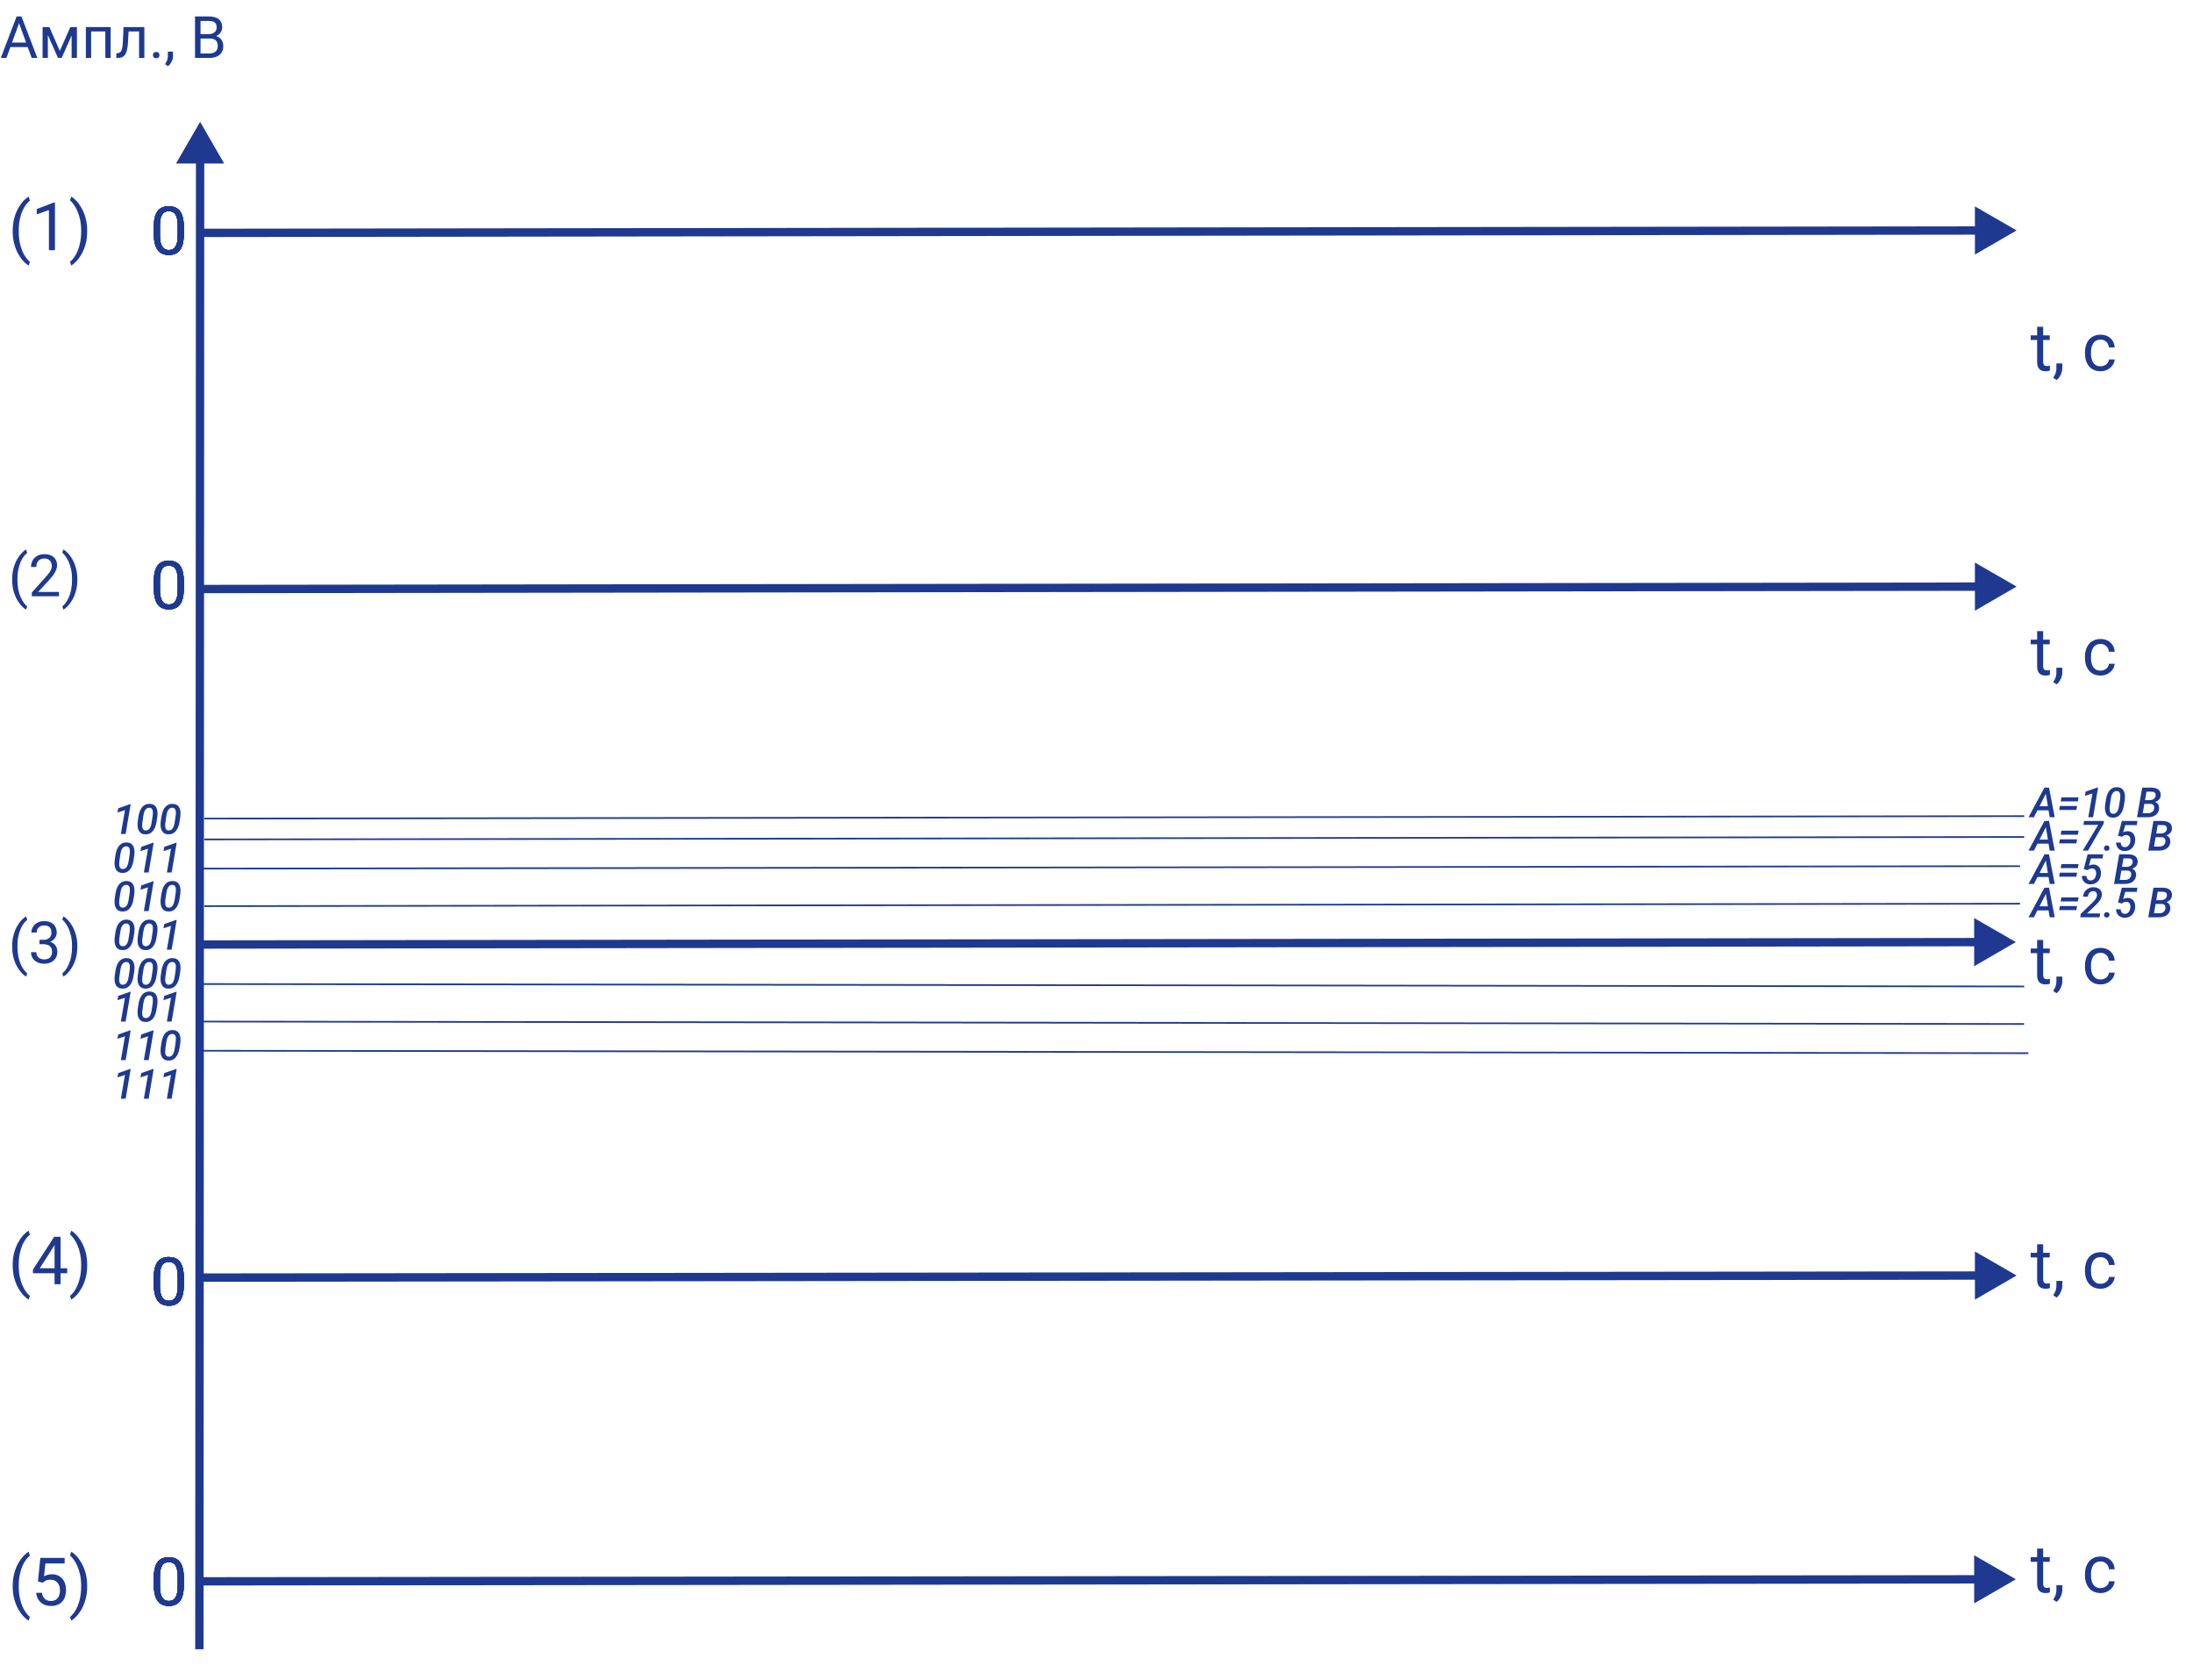 <svg width="526" height="403" viewBox="0 0 526 403" fill="none" xmlns="http://www.w3.org/2000/svg">
<path d="M48 29.216L42.222 39.212L53.769 39.219L48 29.216ZM46.996 38.215L46.821 395.533L48.821 395.534L48.996 38.216L46.996 38.215Z" fill="#1E398F"/>
<path d="M483.512 225.937L473.51 220.177L473.515 231.724L483.512 225.937ZM48.001 227.524L474.513 226.949L474.512 224.949L47.999 225.524L48.001 227.524Z" fill="#1E398F"/>
<path d="M483.692 140.68L473.689 134.92L473.695 146.467L483.692 140.68ZM48.18 142.266L474.693 141.692L474.692 139.692L48.179 140.266L48.18 142.266Z" fill="#1E398F"/>
<path d="M483.513 378.756L473.509 372.994L473.516 384.541L483.513 378.756ZM48.001 380.257L474.513 379.767L474.512 377.767L47.999 378.257L48.001 380.257Z" fill="#1E398F"/>
<path d="M483.692 305.906L473.689 300.144L473.695 311.691L483.692 305.906ZM48.18 307.407L474.693 306.916L474.692 304.916L48.179 305.407L48.18 307.407Z" fill="#1E398F"/>
<path d="M483.692 55.265L473.689 49.505L473.695 61.052L483.692 55.265ZM48.18 56.851L474.693 56.277L474.692 54.277L48.179 54.851L48.18 56.851Z" fill="#1E398F"/>
<path d="M491.641 373.455V374.564H487.07V373.455H491.641ZM488.617 371.4H490.062V379.814C490.062 380.101 490.107 380.317 490.195 380.463C490.284 380.609 490.398 380.705 490.539 380.752C490.68 380.799 490.831 380.822 490.992 380.822C491.112 380.822 491.237 380.812 491.367 380.791C491.503 380.765 491.604 380.744 491.672 380.729L491.68 381.908C491.565 381.945 491.414 381.979 491.227 382.01C491.044 382.046 490.823 382.064 490.562 382.064C490.208 382.064 489.883 381.994 489.586 381.854C489.289 381.713 489.052 381.479 488.875 381.15C488.703 380.817 488.617 380.369 488.617 379.807V371.4ZM494.648 380.189V381.354C494.648 381.827 494.529 382.327 494.289 382.854C494.049 383.385 493.714 383.827 493.281 384.182L492.461 383.611C492.628 383.382 492.768 383.148 492.883 382.908C492.997 382.674 493.083 382.429 493.141 382.174C493.203 381.924 493.234 381.658 493.234 381.377V380.189H494.648ZM503.844 380.877C504.188 380.877 504.505 380.807 504.797 380.666C505.089 380.525 505.328 380.333 505.516 380.088C505.703 379.838 505.81 379.554 505.836 379.236H507.211C507.185 379.736 507.016 380.202 506.703 380.635C506.396 381.062 505.992 381.408 505.492 381.674C504.992 381.934 504.443 382.064 503.844 382.064C503.208 382.064 502.654 381.952 502.18 381.729C501.711 381.505 501.32 381.197 501.008 380.807C500.701 380.416 500.469 379.968 500.312 379.463C500.161 378.952 500.086 378.413 500.086 377.846V377.518C500.086 376.95 500.161 376.413 500.312 375.908C500.469 375.398 500.701 374.947 501.008 374.557C501.32 374.166 501.711 373.859 502.18 373.635C502.654 373.411 503.208 373.299 503.844 373.299C504.505 373.299 505.083 373.434 505.578 373.705C506.073 373.971 506.461 374.335 506.742 374.799C507.029 375.257 507.185 375.778 507.211 376.361H505.836C505.81 376.012 505.711 375.697 505.539 375.416C505.372 375.135 505.143 374.911 504.852 374.744C504.565 374.572 504.229 374.486 503.844 374.486C503.401 374.486 503.029 374.575 502.727 374.752C502.43 374.924 502.193 375.158 502.016 375.455C501.844 375.747 501.719 376.072 501.641 376.432C501.568 376.786 501.531 377.148 501.531 377.518V377.846C501.531 378.215 501.568 378.58 501.641 378.939C501.714 379.299 501.836 379.624 502.008 379.916C502.185 380.208 502.422 380.442 502.719 380.619C503.021 380.791 503.396 380.877 503.844 380.877Z" fill="#1E398F"/>
<path d="M491.641 300.47V301.579H487.07V300.47H491.641ZM488.617 298.415H490.062V306.829C490.062 307.116 490.107 307.332 490.195 307.478C490.284 307.624 490.398 307.72 490.539 307.767C490.68 307.814 490.831 307.837 490.992 307.837C491.112 307.837 491.237 307.827 491.367 307.806C491.503 307.78 491.604 307.759 491.672 307.743L491.68 308.923C491.565 308.96 491.414 308.993 491.227 309.025C491.044 309.061 490.823 309.079 490.562 309.079C490.208 309.079 489.883 309.009 489.586 308.868C489.289 308.728 489.052 308.493 488.875 308.165C488.703 307.832 488.617 307.384 488.617 306.822V298.415ZM494.648 307.204V308.368C494.648 308.842 494.529 309.342 494.289 309.868C494.049 310.4 493.714 310.842 493.281 311.197L492.461 310.626C492.628 310.397 492.768 310.163 492.883 309.923C492.997 309.689 493.083 309.444 493.141 309.189C493.203 308.939 493.234 308.673 493.234 308.392V307.204H494.648ZM503.844 307.892C504.188 307.892 504.505 307.822 504.797 307.681C505.089 307.54 505.328 307.348 505.516 307.103C505.703 306.853 505.81 306.569 505.836 306.251H507.211C507.185 306.751 507.016 307.217 506.703 307.65C506.396 308.077 505.992 308.423 505.492 308.689C504.992 308.949 504.443 309.079 503.844 309.079C503.208 309.079 502.654 308.967 502.18 308.743C501.711 308.519 501.32 308.212 501.008 307.822C500.701 307.431 500.469 306.983 500.312 306.478C500.161 305.967 500.086 305.428 500.086 304.861V304.532C500.086 303.965 500.161 303.428 500.312 302.923C500.469 302.413 500.701 301.962 501.008 301.572C501.32 301.181 501.711 300.874 502.18 300.65C502.654 300.426 503.208 300.314 503.844 300.314C504.505 300.314 505.083 300.449 505.578 300.72C506.073 300.986 506.461 301.35 506.742 301.814C507.029 302.272 507.185 302.793 507.211 303.376H505.836C505.81 303.027 505.711 302.712 505.539 302.431C505.372 302.15 505.143 301.926 504.852 301.759C504.565 301.587 504.229 301.501 503.844 301.501C503.401 301.501 503.029 301.59 502.727 301.767C502.43 301.939 502.193 302.173 502.016 302.47C501.844 302.762 501.719 303.087 501.641 303.447C501.568 303.801 501.531 304.163 501.531 304.532V304.861C501.531 305.23 501.568 305.595 501.641 305.954C501.714 306.314 501.836 306.639 502.008 306.931C502.185 307.223 502.422 307.457 502.719 307.634C503.021 307.806 503.396 307.892 503.844 307.892Z" fill="#1E398F"/>
<path d="M491.641 227.485V228.594H487.07V227.485H491.641ZM488.617 225.43H490.062V233.844C490.062 234.131 490.107 234.347 490.195 234.493C490.284 234.639 490.398 234.735 490.539 234.782C490.68 234.829 490.831 234.852 490.992 234.852C491.112 234.852 491.237 234.842 491.367 234.821C491.503 234.795 491.604 234.774 491.672 234.758L491.68 235.938C491.565 235.974 491.414 236.008 491.227 236.04C491.044 236.076 490.823 236.094 490.562 236.094C490.208 236.094 489.883 236.024 489.586 235.883C489.289 235.743 489.052 235.508 488.875 235.18C488.703 234.847 488.617 234.399 488.617 233.836V225.43ZM494.648 234.219V235.383C494.648 235.857 494.529 236.357 494.289 236.883C494.049 237.415 493.714 237.857 493.281 238.211L492.461 237.641C492.628 237.412 492.768 237.178 492.883 236.938C492.997 236.704 493.083 236.459 493.141 236.204C493.203 235.954 493.234 235.688 493.234 235.407V234.219H494.648ZM503.844 234.907C504.188 234.907 504.505 234.836 504.797 234.696C505.089 234.555 505.328 234.362 505.516 234.118C505.703 233.868 505.81 233.584 505.836 233.266H507.211C507.185 233.766 507.016 234.232 506.703 234.665C506.396 235.092 505.992 235.438 505.492 235.704C504.992 235.964 504.443 236.094 503.844 236.094C503.208 236.094 502.654 235.982 502.18 235.758C501.711 235.534 501.32 235.227 501.008 234.836C500.701 234.446 500.469 233.998 500.312 233.493C500.161 232.982 500.086 232.443 500.086 231.875V231.547C500.086 230.98 500.161 230.443 500.312 229.938C500.469 229.428 500.701 228.977 501.008 228.586C501.32 228.196 501.711 227.889 502.18 227.665C502.654 227.441 503.208 227.329 503.844 227.329C504.505 227.329 505.083 227.464 505.578 227.735C506.073 228 506.461 228.365 506.742 228.829C507.029 229.287 507.185 229.808 507.211 230.391H505.836C505.81 230.042 505.711 229.727 505.539 229.446C505.372 229.165 505.143 228.941 504.852 228.774C504.565 228.602 504.229 228.516 503.844 228.516C503.401 228.516 503.029 228.605 502.727 228.782C502.43 228.954 502.193 229.188 502.016 229.485C501.844 229.777 501.719 230.102 501.641 230.461C501.568 230.816 501.531 231.178 501.531 231.547V231.875C501.531 232.245 501.568 232.61 501.641 232.969C501.714 233.329 501.836 233.654 502.008 233.946C502.185 234.237 502.422 234.472 502.719 234.649C503.021 234.821 503.396 234.907 503.844 234.907Z" fill="#1E398F"/>
<path d="M491.641 153.41V154.52H487.07V153.41H491.641ZM488.617 151.356H490.062V159.77C490.062 160.056 490.107 160.272 490.195 160.418C490.284 160.564 490.398 160.66 490.539 160.707C490.68 160.754 490.831 160.778 490.992 160.778C491.112 160.778 491.237 160.767 491.367 160.746C491.503 160.72 491.604 160.699 491.672 160.684L491.68 161.864C491.565 161.9 491.414 161.934 491.227 161.965C491.044 162.002 490.823 162.02 490.562 162.02C490.208 162.02 489.883 161.949 489.586 161.809C489.289 161.668 489.052 161.434 488.875 161.106C488.703 160.772 488.617 160.324 488.617 159.762V151.356ZM494.648 160.145V161.309C494.648 161.783 494.529 162.283 494.289 162.809C494.049 163.34 493.714 163.783 493.281 164.137L492.461 163.567C492.628 163.337 492.768 163.103 492.883 162.864C492.997 162.629 493.083 162.384 493.141 162.129C493.203 161.879 493.234 161.614 493.234 161.332V160.145H494.648ZM503.844 160.832C504.188 160.832 504.505 160.762 504.797 160.621C505.089 160.481 505.328 160.288 505.516 160.043C505.703 159.793 505.81 159.509 505.836 159.192H507.211C507.185 159.692 507.016 160.158 506.703 160.59C506.396 161.017 505.992 161.364 505.492 161.629C504.992 161.89 504.443 162.02 503.844 162.02C503.208 162.02 502.654 161.908 502.18 161.684C501.711 161.46 501.32 161.153 501.008 160.762C500.701 160.371 500.469 159.923 500.312 159.418C500.161 158.908 500.086 158.369 500.086 157.801V157.473C500.086 156.905 500.161 156.369 500.312 155.864C500.469 155.353 500.701 154.903 501.008 154.512C501.32 154.121 501.711 153.814 502.18 153.59C502.654 153.366 503.208 153.254 503.844 153.254C504.505 153.254 505.083 153.39 505.578 153.66C506.073 153.926 506.461 154.291 506.742 154.754C507.029 155.212 507.185 155.733 507.211 156.317H505.836C505.81 155.968 505.711 155.653 505.539 155.371C505.372 155.09 505.143 154.866 504.852 154.699C504.565 154.528 504.229 154.442 503.844 154.442C503.401 154.442 503.029 154.53 502.727 154.707C502.43 154.879 502.193 155.114 502.016 155.41C501.844 155.702 501.719 156.028 501.641 156.387C501.568 156.741 501.531 157.103 501.531 157.473V157.801C501.531 158.171 501.568 158.535 501.641 158.895C501.714 159.254 501.836 159.58 502.008 159.871C502.185 160.163 502.422 160.397 502.719 160.574C503.021 160.746 503.396 160.832 503.844 160.832Z" fill="#1E398F"/>
<path d="M491.641 80.425V81.535H487.07V80.425H491.641ZM488.617 78.371H490.062V86.785C490.062 87.071 490.107 87.287 490.195 87.433C490.284 87.579 490.398 87.675 490.539 87.722C490.68 87.769 490.831 87.793 490.992 87.793C491.112 87.793 491.237 87.782 491.367 87.761C491.503 87.735 491.604 87.714 491.672 87.699L491.68 88.878C491.565 88.915 491.414 88.949 491.227 88.98C491.044 89.016 490.823 89.035 490.562 89.035C490.208 89.035 489.883 88.964 489.586 88.824C489.289 88.683 489.052 88.449 488.875 88.121C488.703 87.787 488.617 87.339 488.617 86.777V78.371ZM494.648 87.16V88.324C494.648 88.798 494.529 89.298 494.289 89.824C494.049 90.355 493.714 90.798 493.281 91.152L492.461 90.582C492.628 90.352 492.768 90.118 492.883 89.878C492.997 89.644 493.083 89.399 493.141 89.144C493.203 88.894 493.234 88.628 493.234 88.347V87.16H494.648ZM503.844 87.847C504.188 87.847 504.505 87.777 504.797 87.636C505.089 87.496 505.328 87.303 505.516 87.058C505.703 86.808 505.81 86.524 505.836 86.207H507.211C507.185 86.707 507.016 87.173 506.703 87.605C506.396 88.032 505.992 88.378 505.492 88.644C504.992 88.904 504.443 89.035 503.844 89.035C503.208 89.035 502.654 88.923 502.18 88.699C501.711 88.475 501.32 88.168 501.008 87.777C500.701 87.386 500.469 86.938 500.312 86.433C500.161 85.923 500.086 85.384 500.086 84.816V84.488C500.086 83.92 500.161 83.384 500.312 82.878C500.469 82.368 500.701 81.918 501.008 81.527C501.32 81.136 501.711 80.829 502.18 80.605C502.654 80.381 503.208 80.269 503.844 80.269C504.505 80.269 505.083 80.404 505.578 80.675C506.073 80.941 506.461 81.305 506.742 81.769C507.029 82.227 507.185 82.748 507.211 83.332H505.836C505.81 82.983 505.711 82.668 505.539 82.386C505.372 82.105 505.143 81.881 504.852 81.714C504.565 81.543 504.229 81.457 503.844 81.457C503.401 81.457 503.029 81.545 502.727 81.722C502.43 81.894 502.193 82.128 502.016 82.425C501.844 82.717 501.719 83.043 501.641 83.402C501.568 83.756 501.531 84.118 501.531 84.488V84.816C501.531 85.186 501.568 85.55 501.641 85.91C501.714 86.269 501.836 86.595 502.008 86.886C502.185 87.178 502.422 87.412 502.719 87.589C503.021 87.761 503.396 87.847 503.844 87.847Z" fill="#1E398F"/>
<path d="M44.086 306.406V308.141C44.086 309.073 44.003 309.859 43.836 310.5C43.669 311.141 43.43 311.656 43.117 312.047C42.805 312.438 42.427 312.721 41.984 312.898C41.547 313.07 41.052 313.156 40.5 313.156C40.062 313.156 39.659 313.102 39.289 312.992C38.919 312.883 38.586 312.708 38.289 312.469C37.997 312.224 37.747 311.906 37.539 311.516C37.331 311.125 37.172 310.651 37.062 310.094C36.953 309.536 36.898 308.885 36.898 308.141V306.406C36.898 305.474 36.982 304.693 37.148 304.062C37.32 303.432 37.562 302.927 37.875 302.547C38.188 302.161 38.562 301.885 39 301.719C39.443 301.552 39.938 301.469 40.484 301.469C40.927 301.469 41.333 301.523 41.703 301.633C42.078 301.737 42.411 301.906 42.703 302.141C42.995 302.37 43.242 302.677 43.445 303.062C43.654 303.443 43.812 303.909 43.922 304.461C44.031 305.013 44.086 305.661 44.086 306.406ZM42.633 308.375V306.164C42.633 305.654 42.602 305.206 42.539 304.82C42.482 304.43 42.396 304.096 42.281 303.82C42.167 303.544 42.021 303.32 41.844 303.148C41.672 302.977 41.471 302.852 41.242 302.773C41.018 302.69 40.766 302.648 40.484 302.648C40.141 302.648 39.836 302.714 39.57 302.844C39.305 302.969 39.081 303.169 38.898 303.445C38.721 303.721 38.586 304.083 38.492 304.531C38.398 304.979 38.352 305.523 38.352 306.164V308.375C38.352 308.885 38.38 309.336 38.438 309.727C38.5 310.117 38.591 310.456 38.711 310.742C38.831 311.023 38.977 311.255 39.148 311.438C39.32 311.62 39.518 311.755 39.742 311.844C39.971 311.927 40.224 311.969 40.5 311.969C40.854 311.969 41.164 311.901 41.43 311.766C41.695 311.63 41.917 311.419 42.094 311.133C42.276 310.841 42.411 310.469 42.5 310.016C42.589 309.557 42.633 309.01 42.633 308.375Z" fill="#1E398F"/>
<path d="M44.086 306.406V308.141C44.086 309.073 44.003 309.859 43.836 310.5C43.669 311.141 43.43 311.656 43.117 312.047C42.805 312.438 42.427 312.721 41.984 312.898C41.547 313.07 41.052 313.156 40.5 313.156C40.062 313.156 39.659 313.102 39.289 312.992C38.919 312.883 38.586 312.708 38.289 312.469C37.997 312.224 37.747 311.906 37.539 311.516C37.331 311.125 37.172 310.651 37.062 310.094C36.953 309.536 36.898 308.885 36.898 308.141V306.406C36.898 305.474 36.982 304.693 37.148 304.062C37.32 303.432 37.562 302.927 37.875 302.547C38.188 302.161 38.562 301.885 39 301.719C39.443 301.552 39.938 301.469 40.484 301.469C40.927 301.469 41.333 301.523 41.703 301.633C42.078 301.737 42.411 301.906 42.703 302.141C42.995 302.37 43.242 302.677 43.445 303.062C43.654 303.443 43.812 303.909 43.922 304.461C44.031 305.013 44.086 305.661 44.086 306.406ZM42.633 308.375V306.164C42.633 305.654 42.602 305.206 42.539 304.82C42.482 304.43 42.396 304.096 42.281 303.82C42.167 303.544 42.021 303.32 41.844 303.148C41.672 302.977 41.471 302.852 41.242 302.773C41.018 302.69 40.766 302.648 40.484 302.648C40.141 302.648 39.836 302.714 39.57 302.844C39.305 302.969 39.081 303.169 38.898 303.445C38.721 303.721 38.586 304.083 38.492 304.531C38.398 304.979 38.352 305.523 38.352 306.164V308.375C38.352 308.885 38.38 309.336 38.438 309.727C38.5 310.117 38.591 310.456 38.711 310.742C38.831 311.023 38.977 311.255 39.148 311.438C39.32 311.62 39.518 311.755 39.742 311.844C39.971 311.927 40.224 311.969 40.5 311.969C40.854 311.969 41.164 311.901 41.43 311.766C41.695 311.63 41.917 311.419 42.094 311.133C42.276 310.841 42.411 310.469 42.5 310.016C42.589 309.557 42.633 309.01 42.633 308.375Z" fill="#1E398F"/>
<path d="M44.086 306.406V308.141C44.086 309.073 44.003 309.859 43.836 310.5C43.669 311.141 43.43 311.656 43.117 312.047C42.805 312.438 42.427 312.721 41.984 312.898C41.547 313.07 41.052 313.156 40.5 313.156C40.062 313.156 39.659 313.102 39.289 312.992C38.919 312.883 38.586 312.708 38.289 312.469C37.997 312.224 37.747 311.906 37.539 311.516C37.331 311.125 37.172 310.651 37.062 310.094C36.953 309.536 36.898 308.885 36.898 308.141V306.406C36.898 305.474 36.982 304.693 37.148 304.062C37.32 303.432 37.562 302.927 37.875 302.547C38.188 302.161 38.562 301.885 39 301.719C39.443 301.552 39.938 301.469 40.484 301.469C40.927 301.469 41.333 301.523 41.703 301.633C42.078 301.737 42.411 301.906 42.703 302.141C42.995 302.37 43.242 302.677 43.445 303.062C43.654 303.443 43.812 303.909 43.922 304.461C44.031 305.013 44.086 305.661 44.086 306.406ZM42.633 308.375V306.164C42.633 305.654 42.602 305.206 42.539 304.82C42.482 304.43 42.396 304.096 42.281 303.82C42.167 303.544 42.021 303.32 41.844 303.148C41.672 302.977 41.471 302.852 41.242 302.773C41.018 302.69 40.766 302.648 40.484 302.648C40.141 302.648 39.836 302.714 39.57 302.844C39.305 302.969 39.081 303.169 38.898 303.445C38.721 303.721 38.586 304.083 38.492 304.531C38.398 304.979 38.352 305.523 38.352 306.164V308.375C38.352 308.885 38.38 309.336 38.438 309.727C38.5 310.117 38.591 310.456 38.711 310.742C38.831 311.023 38.977 311.255 39.148 311.438C39.32 311.62 39.518 311.755 39.742 311.844C39.971 311.927 40.224 311.969 40.5 311.969C40.854 311.969 41.164 311.901 41.43 311.766C41.695 311.63 41.917 311.419 42.094 311.133C42.276 310.841 42.411 310.469 42.5 310.016C42.589 309.557 42.633 309.01 42.633 308.375Z" fill="#1E398F"/>
<path d="M44.086 306.406V308.141C44.086 309.073 44.003 309.859 43.836 310.5C43.669 311.141 43.43 311.656 43.117 312.047C42.805 312.438 42.427 312.721 41.984 312.898C41.547 313.07 41.052 313.156 40.5 313.156C40.062 313.156 39.659 313.102 39.289 312.992C38.919 312.883 38.586 312.708 38.289 312.469C37.997 312.224 37.747 311.906 37.539 311.516C37.331 311.125 37.172 310.651 37.062 310.094C36.953 309.536 36.898 308.885 36.898 308.141V306.406C36.898 305.474 36.982 304.693 37.148 304.062C37.32 303.432 37.562 302.927 37.875 302.547C38.188 302.161 38.562 301.885 39 301.719C39.443 301.552 39.938 301.469 40.484 301.469C40.927 301.469 41.333 301.523 41.703 301.633C42.078 301.737 42.411 301.906 42.703 302.141C42.995 302.37 43.242 302.677 43.445 303.062C43.654 303.443 43.812 303.909 43.922 304.461C44.031 305.013 44.086 305.661 44.086 306.406ZM42.633 308.375V306.164C42.633 305.654 42.602 305.206 42.539 304.82C42.482 304.43 42.396 304.096 42.281 303.82C42.167 303.544 42.021 303.32 41.844 303.148C41.672 302.977 41.471 302.852 41.242 302.773C41.018 302.69 40.766 302.648 40.484 302.648C40.141 302.648 39.836 302.714 39.57 302.844C39.305 302.969 39.081 303.169 38.898 303.445C38.721 303.721 38.586 304.083 38.492 304.531C38.398 304.979 38.352 305.523 38.352 306.164V308.375C38.352 308.885 38.38 309.336 38.438 309.727C38.5 310.117 38.591 310.456 38.711 310.742C38.831 311.023 38.977 311.255 39.148 311.438C39.32 311.62 39.518 311.755 39.742 311.844C39.971 311.927 40.224 311.969 40.5 311.969C40.854 311.969 41.164 311.901 41.43 311.766C41.695 311.63 41.917 311.419 42.094 311.133C42.276 310.841 42.411 310.469 42.5 310.016C42.589 309.557 42.633 309.01 42.633 308.375Z" fill="#1E398F"/>
<path d="M44.086 306.406V308.141C44.086 309.073 44.003 309.859 43.836 310.5C43.669 311.141 43.43 311.656 43.117 312.047C42.805 312.438 42.427 312.721 41.984 312.898C41.547 313.07 41.052 313.156 40.5 313.156C40.062 313.156 39.659 313.102 39.289 312.992C38.919 312.883 38.586 312.708 38.289 312.469C37.997 312.224 37.747 311.906 37.539 311.516C37.331 311.125 37.172 310.651 37.062 310.094C36.953 309.536 36.898 308.885 36.898 308.141V306.406C36.898 305.474 36.982 304.693 37.148 304.062C37.32 303.432 37.562 302.927 37.875 302.547C38.188 302.161 38.562 301.885 39 301.719C39.443 301.552 39.938 301.469 40.484 301.469C40.927 301.469 41.333 301.523 41.703 301.633C42.078 301.737 42.411 301.906 42.703 302.141C42.995 302.37 43.242 302.677 43.445 303.062C43.654 303.443 43.812 303.909 43.922 304.461C44.031 305.013 44.086 305.661 44.086 306.406ZM42.633 308.375V306.164C42.633 305.654 42.602 305.206 42.539 304.82C42.482 304.43 42.396 304.096 42.281 303.82C42.167 303.544 42.021 303.32 41.844 303.148C41.672 302.977 41.471 302.852 41.242 302.773C41.018 302.69 40.766 302.648 40.484 302.648C40.141 302.648 39.836 302.714 39.57 302.844C39.305 302.969 39.081 303.169 38.898 303.445C38.721 303.721 38.586 304.083 38.492 304.531C38.398 304.979 38.352 305.523 38.352 306.164V308.375C38.352 308.885 38.38 309.336 38.438 309.727C38.5 310.117 38.591 310.456 38.711 310.742C38.831 311.023 38.977 311.255 39.148 311.438C39.32 311.62 39.518 311.755 39.742 311.844C39.971 311.927 40.224 311.969 40.5 311.969C40.854 311.969 41.164 311.901 41.43 311.766C41.695 311.63 41.917 311.419 42.094 311.133C42.276 310.841 42.411 310.469 42.5 310.016C42.589 309.557 42.633 309.01 42.633 308.375Z" fill="#1E398F"/>
<path d="M44.086 139.406V141.141C44.086 142.073 44.003 142.859 43.836 143.5C43.669 144.141 43.43 144.656 43.117 145.047C42.805 145.438 42.427 145.721 41.984 145.898C41.547 146.07 41.052 146.156 40.5 146.156C40.062 146.156 39.659 146.102 39.289 145.992C38.919 145.883 38.586 145.708 38.289 145.469C37.997 145.224 37.747 144.906 37.539 144.516C37.331 144.125 37.172 143.651 37.062 143.094C36.953 142.536 36.898 141.885 36.898 141.141V139.406C36.898 138.474 36.982 137.693 37.148 137.062C37.32 136.432 37.562 135.927 37.875 135.547C38.188 135.161 38.562 134.885 39 134.719C39.443 134.552 39.938 134.469 40.484 134.469C40.927 134.469 41.333 134.523 41.703 134.633C42.078 134.737 42.411 134.906 42.703 135.141C42.995 135.37 43.242 135.677 43.445 136.062C43.654 136.443 43.812 136.909 43.922 137.461C44.031 138.013 44.086 138.661 44.086 139.406ZM42.633 141.375V139.164C42.633 138.654 42.602 138.206 42.539 137.82C42.482 137.43 42.396 137.096 42.281 136.82C42.167 136.544 42.021 136.32 41.844 136.148C41.672 135.977 41.471 135.852 41.242 135.773C41.018 135.69 40.766 135.648 40.484 135.648C40.141 135.648 39.836 135.714 39.57 135.844C39.305 135.969 39.081 136.169 38.898 136.445C38.721 136.721 38.586 137.083 38.492 137.531C38.398 137.979 38.352 138.523 38.352 139.164V141.375C38.352 141.885 38.38 142.336 38.438 142.727C38.5 143.117 38.591 143.456 38.711 143.742C38.831 144.023 38.977 144.255 39.148 144.438C39.32 144.62 39.518 144.755 39.742 144.844C39.971 144.927 40.224 144.969 40.5 144.969C40.854 144.969 41.164 144.901 41.43 144.766C41.695 144.63 41.917 144.419 42.094 144.133C42.276 143.841 42.411 143.469 42.5 143.016C42.589 142.557 42.633 142.01 42.633 141.375Z" fill="#1E398F"/>
<path d="M44.086 139.406V141.141C44.086 142.073 44.003 142.859 43.836 143.5C43.669 144.141 43.43 144.656 43.117 145.047C42.805 145.438 42.427 145.721 41.984 145.898C41.547 146.07 41.052 146.156 40.5 146.156C40.062 146.156 39.659 146.102 39.289 145.992C38.919 145.883 38.586 145.708 38.289 145.469C37.997 145.224 37.747 144.906 37.539 144.516C37.331 144.125 37.172 143.651 37.062 143.094C36.953 142.536 36.898 141.885 36.898 141.141V139.406C36.898 138.474 36.982 137.693 37.148 137.062C37.32 136.432 37.562 135.927 37.875 135.547C38.188 135.161 38.562 134.885 39 134.719C39.443 134.552 39.938 134.469 40.484 134.469C40.927 134.469 41.333 134.523 41.703 134.633C42.078 134.737 42.411 134.906 42.703 135.141C42.995 135.37 43.242 135.677 43.445 136.062C43.654 136.443 43.812 136.909 43.922 137.461C44.031 138.013 44.086 138.661 44.086 139.406ZM42.633 141.375V139.164C42.633 138.654 42.602 138.206 42.539 137.82C42.482 137.43 42.396 137.096 42.281 136.82C42.167 136.544 42.021 136.32 41.844 136.148C41.672 135.977 41.471 135.852 41.242 135.773C41.018 135.69 40.766 135.648 40.484 135.648C40.141 135.648 39.836 135.714 39.57 135.844C39.305 135.969 39.081 136.169 38.898 136.445C38.721 136.721 38.586 137.083 38.492 137.531C38.398 137.979 38.352 138.523 38.352 139.164V141.375C38.352 141.885 38.38 142.336 38.438 142.727C38.5 143.117 38.591 143.456 38.711 143.742C38.831 144.023 38.977 144.255 39.148 144.438C39.32 144.62 39.518 144.755 39.742 144.844C39.971 144.927 40.224 144.969 40.5 144.969C40.854 144.969 41.164 144.901 41.43 144.766C41.695 144.63 41.917 144.419 42.094 144.133C42.276 143.841 42.411 143.469 42.5 143.016C42.589 142.557 42.633 142.01 42.633 141.375Z" fill="#1E398F"/>
<path d="M44.086 139.406V141.141C44.086 142.073 44.003 142.859 43.836 143.5C43.669 144.141 43.43 144.656 43.117 145.047C42.805 145.438 42.427 145.721 41.984 145.898C41.547 146.07 41.052 146.156 40.5 146.156C40.062 146.156 39.659 146.102 39.289 145.992C38.919 145.883 38.586 145.708 38.289 145.469C37.997 145.224 37.747 144.906 37.539 144.516C37.331 144.125 37.172 143.651 37.062 143.094C36.953 142.536 36.898 141.885 36.898 141.141V139.406C36.898 138.474 36.982 137.693 37.148 137.062C37.32 136.432 37.562 135.927 37.875 135.547C38.188 135.161 38.562 134.885 39 134.719C39.443 134.552 39.938 134.469 40.484 134.469C40.927 134.469 41.333 134.523 41.703 134.633C42.078 134.737 42.411 134.906 42.703 135.141C42.995 135.37 43.242 135.677 43.445 136.062C43.654 136.443 43.812 136.909 43.922 137.461C44.031 138.013 44.086 138.661 44.086 139.406ZM42.633 141.375V139.164C42.633 138.654 42.602 138.206 42.539 137.82C42.482 137.43 42.396 137.096 42.281 136.82C42.167 136.544 42.021 136.32 41.844 136.148C41.672 135.977 41.471 135.852 41.242 135.773C41.018 135.69 40.766 135.648 40.484 135.648C40.141 135.648 39.836 135.714 39.57 135.844C39.305 135.969 39.081 136.169 38.898 136.445C38.721 136.721 38.586 137.083 38.492 137.531C38.398 137.979 38.352 138.523 38.352 139.164V141.375C38.352 141.885 38.38 142.336 38.438 142.727C38.5 143.117 38.591 143.456 38.711 143.742C38.831 144.023 38.977 144.255 39.148 144.438C39.32 144.62 39.518 144.755 39.742 144.844C39.971 144.927 40.224 144.969 40.5 144.969C40.854 144.969 41.164 144.901 41.43 144.766C41.695 144.63 41.917 144.419 42.094 144.133C42.276 143.841 42.411 143.469 42.5 143.016C42.589 142.557 42.633 142.01 42.633 141.375Z" fill="#1E398F"/>
<path d="M44.086 139.406V141.141C44.086 142.073 44.003 142.859 43.836 143.5C43.669 144.141 43.43 144.656 43.117 145.047C42.805 145.438 42.427 145.721 41.984 145.898C41.547 146.07 41.052 146.156 40.5 146.156C40.062 146.156 39.659 146.102 39.289 145.992C38.919 145.883 38.586 145.708 38.289 145.469C37.997 145.224 37.747 144.906 37.539 144.516C37.331 144.125 37.172 143.651 37.062 143.094C36.953 142.536 36.898 141.885 36.898 141.141V139.406C36.898 138.474 36.982 137.693 37.148 137.062C37.32 136.432 37.562 135.927 37.875 135.547C38.188 135.161 38.562 134.885 39 134.719C39.443 134.552 39.938 134.469 40.484 134.469C40.927 134.469 41.333 134.523 41.703 134.633C42.078 134.737 42.411 134.906 42.703 135.141C42.995 135.37 43.242 135.677 43.445 136.062C43.654 136.443 43.812 136.909 43.922 137.461C44.031 138.013 44.086 138.661 44.086 139.406ZM42.633 141.375V139.164C42.633 138.654 42.602 138.206 42.539 137.82C42.482 137.43 42.396 137.096 42.281 136.82C42.167 136.544 42.021 136.32 41.844 136.148C41.672 135.977 41.471 135.852 41.242 135.773C41.018 135.69 40.766 135.648 40.484 135.648C40.141 135.648 39.836 135.714 39.57 135.844C39.305 135.969 39.081 136.169 38.898 136.445C38.721 136.721 38.586 137.083 38.492 137.531C38.398 137.979 38.352 138.523 38.352 139.164V141.375C38.352 141.885 38.38 142.336 38.438 142.727C38.5 143.117 38.591 143.456 38.711 143.742C38.831 144.023 38.977 144.255 39.148 144.438C39.32 144.62 39.518 144.755 39.742 144.844C39.971 144.927 40.224 144.969 40.5 144.969C40.854 144.969 41.164 144.901 41.43 144.766C41.695 144.63 41.917 144.419 42.094 144.133C42.276 143.841 42.411 143.469 42.5 143.016C42.589 142.557 42.633 142.01 42.633 141.375Z" fill="#1E398F"/>
<path d="M44.086 139.406V141.141C44.086 142.073 44.003 142.859 43.836 143.5C43.669 144.141 43.43 144.656 43.117 145.047C42.805 145.438 42.427 145.721 41.984 145.898C41.547 146.07 41.052 146.156 40.5 146.156C40.062 146.156 39.659 146.102 39.289 145.992C38.919 145.883 38.586 145.708 38.289 145.469C37.997 145.224 37.747 144.906 37.539 144.516C37.331 144.125 37.172 143.651 37.062 143.094C36.953 142.536 36.898 141.885 36.898 141.141V139.406C36.898 138.474 36.982 137.693 37.148 137.062C37.32 136.432 37.562 135.927 37.875 135.547C38.188 135.161 38.562 134.885 39 134.719C39.443 134.552 39.938 134.469 40.484 134.469C40.927 134.469 41.333 134.523 41.703 134.633C42.078 134.737 42.411 134.906 42.703 135.141C42.995 135.37 43.242 135.677 43.445 136.062C43.654 136.443 43.812 136.909 43.922 137.461C44.031 138.013 44.086 138.661 44.086 139.406ZM42.633 141.375V139.164C42.633 138.654 42.602 138.206 42.539 137.82C42.482 137.43 42.396 137.096 42.281 136.82C42.167 136.544 42.021 136.32 41.844 136.148C41.672 135.977 41.471 135.852 41.242 135.773C41.018 135.69 40.766 135.648 40.484 135.648C40.141 135.648 39.836 135.714 39.57 135.844C39.305 135.969 39.081 136.169 38.898 136.445C38.721 136.721 38.586 137.083 38.492 137.531C38.398 137.979 38.352 138.523 38.352 139.164V141.375C38.352 141.885 38.38 142.336 38.438 142.727C38.5 143.117 38.591 143.456 38.711 143.742C38.831 144.023 38.977 144.255 39.148 144.438C39.32 144.62 39.518 144.755 39.742 144.844C39.971 144.927 40.224 144.969 40.5 144.969C40.854 144.969 41.164 144.901 41.43 144.766C41.695 144.63 41.917 144.419 42.094 144.133C42.276 143.841 42.411 143.469 42.5 143.016C42.589 142.557 42.633 142.01 42.633 141.375Z" fill="#1E398F"/>
<path d="M44.086 54.406V56.141C44.086 57.073 44.003 57.859 43.836 58.5C43.669 59.141 43.43 59.656 43.117 60.047C42.805 60.438 42.427 60.721 41.984 60.898C41.547 61.07 41.052 61.156 40.5 61.156C40.062 61.156 39.659 61.102 39.289 60.992C38.919 60.883 38.586 60.708 38.289 60.469C37.997 60.224 37.747 59.906 37.539 59.516C37.331 59.125 37.172 58.651 37.062 58.094C36.953 57.536 36.898 56.885 36.898 56.141V54.406C36.898 53.474 36.982 52.693 37.148 52.062C37.32 51.432 37.562 50.927 37.875 50.547C38.188 50.161 38.562 49.885 39 49.719C39.443 49.552 39.938 49.469 40.484 49.469C40.927 49.469 41.333 49.523 41.703 49.633C42.078 49.737 42.411 49.906 42.703 50.141C42.995 50.37 43.242 50.677 43.445 51.062C43.654 51.443 43.812 51.909 43.922 52.461C44.031 53.013 44.086 53.661 44.086 54.406ZM42.633 56.375V54.164C42.633 53.654 42.602 53.206 42.539 52.82C42.482 52.43 42.396 52.096 42.281 51.82C42.167 51.544 42.021 51.32 41.844 51.148C41.672 50.977 41.471 50.852 41.242 50.773C41.018 50.69 40.766 50.648 40.484 50.648C40.141 50.648 39.836 50.714 39.57 50.844C39.305 50.969 39.081 51.169 38.898 51.445C38.721 51.721 38.586 52.083 38.492 52.531C38.398 52.979 38.352 53.523 38.352 54.164V56.375C38.352 56.885 38.38 57.336 38.438 57.727C38.5 58.117 38.591 58.456 38.711 58.742C38.831 59.023 38.977 59.255 39.148 59.438C39.32 59.62 39.518 59.755 39.742 59.844C39.971 59.927 40.224 59.969 40.5 59.969C40.854 59.969 41.164 59.901 41.43 59.766C41.695 59.63 41.917 59.419 42.094 59.133C42.276 58.841 42.411 58.469 42.5 58.016C42.589 57.557 42.633 57.01 42.633 56.375Z" fill="#1E398F"/>
<path d="M44.086 54.406V56.141C44.086 57.073 44.003 57.859 43.836 58.5C43.669 59.141 43.43 59.656 43.117 60.047C42.805 60.438 42.427 60.721 41.984 60.898C41.547 61.07 41.052 61.156 40.5 61.156C40.062 61.156 39.659 61.102 39.289 60.992C38.919 60.883 38.586 60.708 38.289 60.469C37.997 60.224 37.747 59.906 37.539 59.516C37.331 59.125 37.172 58.651 37.062 58.094C36.953 57.536 36.898 56.885 36.898 56.141V54.406C36.898 53.474 36.982 52.693 37.148 52.062C37.32 51.432 37.562 50.927 37.875 50.547C38.188 50.161 38.562 49.885 39 49.719C39.443 49.552 39.938 49.469 40.484 49.469C40.927 49.469 41.333 49.523 41.703 49.633C42.078 49.737 42.411 49.906 42.703 50.141C42.995 50.37 43.242 50.677 43.445 51.062C43.654 51.443 43.812 51.909 43.922 52.461C44.031 53.013 44.086 53.661 44.086 54.406ZM42.633 56.375V54.164C42.633 53.654 42.602 53.206 42.539 52.82C42.482 52.43 42.396 52.096 42.281 51.82C42.167 51.544 42.021 51.32 41.844 51.148C41.672 50.977 41.471 50.852 41.242 50.773C41.018 50.69 40.766 50.648 40.484 50.648C40.141 50.648 39.836 50.714 39.57 50.844C39.305 50.969 39.081 51.169 38.898 51.445C38.721 51.721 38.586 52.083 38.492 52.531C38.398 52.979 38.352 53.523 38.352 54.164V56.375C38.352 56.885 38.38 57.336 38.438 57.727C38.5 58.117 38.591 58.456 38.711 58.742C38.831 59.023 38.977 59.255 39.148 59.438C39.32 59.62 39.518 59.755 39.742 59.844C39.971 59.927 40.224 59.969 40.5 59.969C40.854 59.969 41.164 59.901 41.43 59.766C41.695 59.63 41.917 59.419 42.094 59.133C42.276 58.841 42.411 58.469 42.5 58.016C42.589 57.557 42.633 57.01 42.633 56.375Z" fill="#1E398F"/>
<path d="M44.086 54.406V56.141C44.086 57.073 44.003 57.859 43.836 58.5C43.669 59.141 43.43 59.656 43.117 60.047C42.805 60.438 42.427 60.721 41.984 60.898C41.547 61.07 41.052 61.156 40.5 61.156C40.062 61.156 39.659 61.102 39.289 60.992C38.919 60.883 38.586 60.708 38.289 60.469C37.997 60.224 37.747 59.906 37.539 59.516C37.331 59.125 37.172 58.651 37.062 58.094C36.953 57.536 36.898 56.885 36.898 56.141V54.406C36.898 53.474 36.982 52.693 37.148 52.062C37.32 51.432 37.562 50.927 37.875 50.547C38.188 50.161 38.562 49.885 39 49.719C39.443 49.552 39.938 49.469 40.484 49.469C40.927 49.469 41.333 49.523 41.703 49.633C42.078 49.737 42.411 49.906 42.703 50.141C42.995 50.37 43.242 50.677 43.445 51.062C43.654 51.443 43.812 51.909 43.922 52.461C44.031 53.013 44.086 53.661 44.086 54.406ZM42.633 56.375V54.164C42.633 53.654 42.602 53.206 42.539 52.82C42.482 52.43 42.396 52.096 42.281 51.82C42.167 51.544 42.021 51.32 41.844 51.148C41.672 50.977 41.471 50.852 41.242 50.773C41.018 50.69 40.766 50.648 40.484 50.648C40.141 50.648 39.836 50.714 39.57 50.844C39.305 50.969 39.081 51.169 38.898 51.445C38.721 51.721 38.586 52.083 38.492 52.531C38.398 52.979 38.352 53.523 38.352 54.164V56.375C38.352 56.885 38.38 57.336 38.438 57.727C38.5 58.117 38.591 58.456 38.711 58.742C38.831 59.023 38.977 59.255 39.148 59.438C39.32 59.62 39.518 59.755 39.742 59.844C39.971 59.927 40.224 59.969 40.5 59.969C40.854 59.969 41.164 59.901 41.43 59.766C41.695 59.63 41.917 59.419 42.094 59.133C42.276 58.841 42.411 58.469 42.5 58.016C42.589 57.557 42.633 57.01 42.633 56.375Z" fill="#1E398F"/>
<path d="M44.086 54.406V56.141C44.086 57.073 44.003 57.859 43.836 58.5C43.669 59.141 43.43 59.656 43.117 60.047C42.805 60.438 42.427 60.721 41.984 60.898C41.547 61.07 41.052 61.156 40.5 61.156C40.062 61.156 39.659 61.102 39.289 60.992C38.919 60.883 38.586 60.708 38.289 60.469C37.997 60.224 37.747 59.906 37.539 59.516C37.331 59.125 37.172 58.651 37.062 58.094C36.953 57.536 36.898 56.885 36.898 56.141V54.406C36.898 53.474 36.982 52.693 37.148 52.062C37.32 51.432 37.562 50.927 37.875 50.547C38.188 50.161 38.562 49.885 39 49.719C39.443 49.552 39.938 49.469 40.484 49.469C40.927 49.469 41.333 49.523 41.703 49.633C42.078 49.737 42.411 49.906 42.703 50.141C42.995 50.37 43.242 50.677 43.445 51.062C43.654 51.443 43.812 51.909 43.922 52.461C44.031 53.013 44.086 53.661 44.086 54.406ZM42.633 56.375V54.164C42.633 53.654 42.602 53.206 42.539 52.82C42.482 52.43 42.396 52.096 42.281 51.82C42.167 51.544 42.021 51.32 41.844 51.148C41.672 50.977 41.471 50.852 41.242 50.773C41.018 50.69 40.766 50.648 40.484 50.648C40.141 50.648 39.836 50.714 39.57 50.844C39.305 50.969 39.081 51.169 38.898 51.445C38.721 51.721 38.586 52.083 38.492 52.531C38.398 52.979 38.352 53.523 38.352 54.164V56.375C38.352 56.885 38.38 57.336 38.438 57.727C38.5 58.117 38.591 58.456 38.711 58.742C38.831 59.023 38.977 59.255 39.148 59.438C39.32 59.62 39.518 59.755 39.742 59.844C39.971 59.927 40.224 59.969 40.5 59.969C40.854 59.969 41.164 59.901 41.43 59.766C41.695 59.63 41.917 59.419 42.094 59.133C42.276 58.841 42.411 58.469 42.5 58.016C42.589 57.557 42.633 57.01 42.633 56.375Z" fill="#1E398F"/>
<path d="M44.086 54.406V56.141C44.086 57.073 44.003 57.859 43.836 58.5C43.669 59.141 43.43 59.656 43.117 60.047C42.805 60.438 42.427 60.721 41.984 60.898C41.547 61.07 41.052 61.156 40.5 61.156C40.062 61.156 39.659 61.102 39.289 60.992C38.919 60.883 38.586 60.708 38.289 60.469C37.997 60.224 37.747 59.906 37.539 59.516C37.331 59.125 37.172 58.651 37.062 58.094C36.953 57.536 36.898 56.885 36.898 56.141V54.406C36.898 53.474 36.982 52.693 37.148 52.062C37.32 51.432 37.562 50.927 37.875 50.547C38.188 50.161 38.562 49.885 39 49.719C39.443 49.552 39.938 49.469 40.484 49.469C40.927 49.469 41.333 49.523 41.703 49.633C42.078 49.737 42.411 49.906 42.703 50.141C42.995 50.37 43.242 50.677 43.445 51.062C43.654 51.443 43.812 51.909 43.922 52.461C44.031 53.013 44.086 53.661 44.086 54.406ZM42.633 56.375V54.164C42.633 53.654 42.602 53.206 42.539 52.82C42.482 52.43 42.396 52.096 42.281 51.82C42.167 51.544 42.021 51.32 41.844 51.148C41.672 50.977 41.471 50.852 41.242 50.773C41.018 50.69 40.766 50.648 40.484 50.648C40.141 50.648 39.836 50.714 39.57 50.844C39.305 50.969 39.081 51.169 38.898 51.445C38.721 51.721 38.586 52.083 38.492 52.531C38.398 52.979 38.352 53.523 38.352 54.164V56.375C38.352 56.885 38.38 57.336 38.438 57.727C38.5 58.117 38.591 58.456 38.711 58.742C38.831 59.023 38.977 59.255 39.148 59.438C39.32 59.62 39.518 59.755 39.742 59.844C39.971 59.927 40.224 59.969 40.5 59.969C40.854 59.969 41.164 59.901 41.43 59.766C41.695 59.63 41.917 59.419 42.094 59.133C42.276 58.841 42.411 58.469 42.5 58.016C42.589 57.557 42.633 57.01 42.633 56.375Z" fill="#1E398F"/>
<path d="M3.047 55.453V55.375C3.047 54.24 3.174 53.214 3.43 52.297C3.685 51.375 4.01 50.568 4.406 49.875C4.802 49.182 5.219 48.609 5.656 48.156C6.094 47.698 6.497 47.367 6.867 47.164L7.172 48.117C6.865 48.352 6.552 48.675 6.234 49.086C5.922 49.497 5.633 50.003 5.367 50.602C5.107 51.2 4.896 51.896 4.734 52.688C4.573 53.479 4.492 54.37 4.492 55.359V55.469C4.492 56.458 4.573 57.352 4.734 58.148C4.896 58.94 5.107 59.638 5.367 60.242C5.633 60.846 5.922 61.359 6.234 61.781C6.552 62.208 6.865 62.547 7.172 62.797L6.867 63.672C6.497 63.469 6.094 63.138 5.656 62.68C5.219 62.227 4.802 61.654 4.406 60.961C4.01 60.273 3.685 59.469 3.43 58.547C3.174 57.625 3.047 56.594 3.047 55.453ZM13.18 48.562V60H11.734V50.367L8.82 51.43V50.125L12.953 48.562H13.18ZM20.914 55.375V55.453C20.914 56.594 20.787 57.625 20.531 58.547C20.276 59.469 19.951 60.273 19.555 60.961C19.159 61.654 18.742 62.227 18.305 62.68C17.867 63.138 17.463 63.469 17.094 63.672L16.789 62.797C17.096 62.562 17.406 62.234 17.719 61.812C18.031 61.396 18.32 60.88 18.586 60.266C18.852 59.656 19.065 58.953 19.227 58.156C19.388 57.354 19.469 56.458 19.469 55.469V55.359C19.469 54.37 19.383 53.477 19.211 52.68C19.039 51.878 18.815 51.172 18.539 50.562C18.268 49.953 17.977 49.44 17.664 49.023C17.357 48.602 17.065 48.276 16.789 48.047L17.094 47.164C17.463 47.367 17.867 47.698 18.305 48.156C18.742 48.609 19.159 49.182 19.555 49.875C19.951 50.568 20.276 51.375 20.531 52.297C20.787 53.214 20.914 54.24 20.914 55.375Z" fill="#1E398F"/>
<path d="M3.047 303.453V303.375C3.047 302.24 3.174 301.214 3.43 300.297C3.685 299.375 4.01 298.568 4.406 297.875C4.802 297.182 5.219 296.609 5.656 296.156C6.094 295.698 6.497 295.367 6.867 295.164L7.172 296.117C6.865 296.352 6.552 296.674 6.234 297.086C5.922 297.497 5.633 298.003 5.367 298.602C5.107 299.201 4.896 299.896 4.734 300.688C4.573 301.479 4.492 302.37 4.492 303.359V303.469C4.492 304.458 4.573 305.352 4.734 306.148C4.896 306.94 5.107 307.638 5.367 308.242C5.633 308.846 5.922 309.359 6.234 309.781C6.552 310.208 6.865 310.547 7.172 310.797L6.867 311.672C6.497 311.469 6.094 311.138 5.656 310.68C5.219 310.227 4.802 309.654 4.406 308.961C4.01 308.273 3.685 307.469 3.43 306.547C3.174 305.625 3.047 304.594 3.047 303.453ZM16.117 304.172V305.359H7.898V304.508L12.992 296.625H14.172L12.906 298.906L9.539 304.172H16.117ZM14.531 296.625V308H13.086V296.625H14.531ZM20.914 303.375V303.453C20.914 304.594 20.787 305.625 20.531 306.547C20.276 307.469 19.951 308.273 19.555 308.961C19.159 309.654 18.742 310.227 18.305 310.68C17.867 311.138 17.463 311.469 17.094 311.672L16.789 310.797C17.096 310.562 17.406 310.234 17.719 309.812C18.031 309.396 18.32 308.88 18.586 308.266C18.852 307.656 19.065 306.953 19.227 306.156C19.388 305.354 19.469 304.458 19.469 303.469V303.359C19.469 302.37 19.383 301.477 19.211 300.68C19.039 299.878 18.815 299.172 18.539 298.562C18.268 297.953 17.977 297.44 17.664 297.023C17.357 296.602 17.065 296.276 16.789 296.047L17.094 295.164C17.463 295.367 17.867 295.698 18.305 296.156C18.742 296.609 19.159 297.182 19.555 297.875C19.951 298.568 20.276 299.375 20.531 300.297C20.787 301.214 20.914 302.24 20.914 303.375Z" fill="#1E398F"/>
<path d="M3.047 380.453V380.375C3.047 379.24 3.174 378.214 3.43 377.297C3.685 376.375 4.01 375.568 4.406 374.875C4.802 374.182 5.219 373.609 5.656 373.156C6.094 372.698 6.497 372.367 6.867 372.164L7.172 373.117C6.865 373.352 6.552 373.674 6.234 374.086C5.922 374.497 5.633 375.003 5.367 375.602C5.107 376.201 4.896 376.896 4.734 377.688C4.573 378.479 4.492 379.37 4.492 380.359V380.469C4.492 381.458 4.573 382.352 4.734 383.148C4.896 383.94 5.107 384.638 5.367 385.242C5.633 385.846 5.922 386.359 6.234 386.781C6.552 387.208 6.865 387.547 7.172 387.797L6.867 388.672C6.497 388.469 6.094 388.138 5.656 387.68C5.219 387.227 4.802 386.654 4.406 385.961C4.01 385.273 3.685 384.469 3.43 383.547C3.174 382.625 3.047 381.594 3.047 380.453ZM10.258 379.586L9.102 379.289L9.672 373.625H15.508V374.961H10.898L10.555 378.055C10.763 377.935 11.026 377.823 11.344 377.719C11.667 377.615 12.037 377.562 12.453 377.562C12.979 377.562 13.45 377.654 13.867 377.836C14.284 378.013 14.638 378.268 14.93 378.602C15.227 378.935 15.453 379.336 15.609 379.805C15.766 380.273 15.844 380.797 15.844 381.375C15.844 381.922 15.768 382.424 15.617 382.883C15.471 383.341 15.25 383.742 14.953 384.086C14.656 384.424 14.281 384.688 13.828 384.875C13.38 385.062 12.852 385.156 12.242 385.156C11.784 385.156 11.349 385.094 10.938 384.969C10.531 384.839 10.167 384.643 9.844 384.383C9.526 384.117 9.266 383.789 9.062 383.398C8.865 383.003 8.74 382.539 8.688 382.008H10.062C10.125 382.435 10.25 382.794 10.438 383.086C10.625 383.378 10.87 383.599 11.172 383.75C11.479 383.896 11.836 383.969 12.242 383.969C12.586 383.969 12.891 383.909 13.156 383.789C13.422 383.669 13.646 383.497 13.828 383.273C14.01 383.049 14.148 382.779 14.242 382.461C14.341 382.143 14.391 381.786 14.391 381.391C14.391 381.031 14.341 380.698 14.242 380.391C14.143 380.083 13.995 379.815 13.797 379.586C13.604 379.357 13.367 379.18 13.086 379.055C12.805 378.924 12.482 378.859 12.117 378.859C11.633 378.859 11.266 378.924 11.016 379.055C10.771 379.185 10.518 379.362 10.258 379.586ZM20.914 380.375V380.453C20.914 381.594 20.787 382.625 20.531 383.547C20.276 384.469 19.951 385.273 19.555 385.961C19.159 386.654 18.742 387.227 18.305 387.68C17.867 388.138 17.463 388.469 17.094 388.672L16.789 387.797C17.096 387.562 17.406 387.234 17.719 386.812C18.031 386.396 18.32 385.88 18.586 385.266C18.852 384.656 19.065 383.953 19.227 383.156C19.388 382.354 19.469 381.458 19.469 380.469V380.359C19.469 379.37 19.383 378.477 19.211 377.68C19.039 376.878 18.815 376.172 18.539 375.562C18.268 374.953 17.977 374.44 17.664 374.023C17.357 373.602 17.065 373.276 16.789 373.047L17.094 372.164C17.463 372.367 17.867 372.698 18.305 373.156C18.742 373.609 19.159 374.182 19.555 374.875C19.951 375.568 20.276 376.375 20.531 377.297C20.787 378.214 20.914 379.24 20.914 380.375Z" fill="#1E398F"/>
<g filter="url(#filter0_d_516_125)">
<path d="M32.22 219.612L32.039 220.77C31.98 221.157 31.891 221.536 31.77 221.907C31.65 222.278 31.484 222.614 31.273 222.913C31.064 223.209 30.8 223.445 30.481 223.621C30.162 223.794 29.777 223.873 29.324 223.86C28.979 223.854 28.689 223.789 28.455 223.665C28.224 223.541 28.037 223.375 27.894 223.167C27.75 222.959 27.646 222.724 27.581 222.464C27.516 222.2 27.48 221.924 27.474 221.634C27.467 221.344 27.482 221.058 27.518 220.774L27.689 219.612C27.747 219.225 27.838 218.847 27.962 218.479C28.086 218.112 28.252 217.781 28.46 217.488C28.672 217.192 28.937 216.959 29.256 216.79C29.575 216.621 29.957 216.543 30.403 216.556C30.748 216.562 31.038 216.626 31.273 216.746C31.51 216.867 31.699 217.029 31.839 217.234C31.982 217.436 32.086 217.667 32.151 217.928C32.22 218.188 32.257 218.463 32.264 218.753C32.27 219.039 32.255 219.326 32.22 219.612ZM30.872 220.94L31.097 219.427C31.113 219.29 31.128 219.137 31.141 218.968C31.157 218.799 31.159 218.629 31.145 218.46C31.136 218.291 31.103 218.134 31.048 217.991C30.996 217.845 30.913 217.726 30.799 217.635C30.685 217.54 30.532 217.49 30.34 217.483C30.073 217.47 29.852 217.526 29.676 217.649C29.5 217.77 29.357 217.931 29.246 218.133C29.139 218.331 29.056 218.546 28.997 218.777C28.942 219.008 28.898 219.228 28.865 219.437L28.645 220.945C28.629 221.079 28.613 221.232 28.597 221.404C28.584 221.574 28.582 221.746 28.592 221.922C28.602 222.098 28.633 222.26 28.685 222.41C28.737 222.557 28.82 222.679 28.934 222.776C29.047 222.871 29.202 222.923 29.398 222.933C29.664 222.942 29.886 222.885 30.061 222.762C30.241 222.638 30.382 222.474 30.486 222.269C30.594 222.063 30.677 221.844 30.735 221.609C30.794 221.372 30.84 221.149 30.872 220.94ZM37.737 219.612L37.557 220.77C37.498 221.157 37.408 221.536 37.288 221.907C37.168 222.278 37.002 222.614 36.79 222.913C36.582 223.209 36.318 223.445 35.999 223.621C35.68 223.794 35.294 223.873 34.842 223.86C34.497 223.854 34.207 223.789 33.973 223.665C33.742 223.541 33.554 223.375 33.411 223.167C33.268 222.959 33.164 222.724 33.099 222.464C33.033 222.2 32.998 221.924 32.991 221.634C32.985 221.344 32.999 221.058 33.035 220.774L33.206 219.612C33.265 219.225 33.356 218.847 33.48 218.479C33.603 218.112 33.769 217.781 33.977 217.488C34.189 217.192 34.454 216.959 34.773 216.79C35.092 216.621 35.475 216.543 35.921 216.556C36.266 216.562 36.556 216.626 36.79 216.746C37.028 216.867 37.217 217.029 37.356 217.234C37.5 217.436 37.604 217.667 37.669 217.928C37.737 218.188 37.775 218.463 37.781 218.753C37.788 219.039 37.773 219.326 37.737 219.612ZM36.39 220.94L36.614 219.427C36.63 219.29 36.645 219.137 36.658 218.968C36.675 218.799 36.676 218.629 36.663 218.46C36.653 218.291 36.621 218.134 36.565 217.991C36.513 217.845 36.43 217.726 36.316 217.635C36.203 217.54 36.05 217.49 35.857 217.483C35.59 217.47 35.369 217.526 35.193 217.649C35.018 217.77 34.874 217.931 34.764 218.133C34.656 218.331 34.573 218.546 34.515 218.777C34.459 219.008 34.415 219.228 34.383 219.437L34.163 220.945C34.147 221.079 34.13 221.232 34.114 221.404C34.101 221.574 34.1 221.746 34.109 221.922C34.119 222.098 34.15 222.26 34.202 222.41C34.254 222.557 34.337 222.679 34.451 222.776C34.565 222.871 34.72 222.923 34.915 222.933C35.182 222.942 35.403 222.885 35.579 222.762C35.758 222.638 35.9 222.474 36.004 222.269C36.111 222.063 36.194 221.844 36.253 221.609C36.312 221.372 36.357 221.149 36.39 220.94ZM42.376 216.629L41.17 223.763H40.023L41.019 218.05L39.212 218.641L39.393 217.62L42.21 216.629H42.376Z" fill="#1E398F"/>
<path d="M32.22 210.358L32.039 211.515C31.98 211.903 31.891 212.282 31.77 212.653C31.65 213.024 31.484 213.359 31.273 213.659C31.064 213.955 30.8 214.191 30.481 214.367C30.162 214.539 29.777 214.619 29.324 214.606C28.979 214.6 28.689 214.535 28.455 214.411C28.224 214.287 28.037 214.121 27.894 213.913C27.75 213.705 27.646 213.47 27.581 213.21C27.516 212.946 27.48 212.669 27.474 212.38C27.467 212.09 27.482 211.803 27.518 211.52L27.689 210.358C27.747 209.971 27.838 209.593 27.962 209.225C28.086 208.858 28.252 208.527 28.46 208.234C28.672 207.938 28.937 207.705 29.256 207.536C29.575 207.367 29.957 207.288 30.403 207.302C30.748 207.308 31.038 207.372 31.273 207.492C31.51 207.612 31.699 207.775 31.839 207.98C31.982 208.182 32.086 208.413 32.151 208.674C32.22 208.934 32.257 209.209 32.264 209.499C32.27 209.785 32.255 210.072 32.22 210.358ZM30.872 211.686L31.097 210.173C31.113 210.036 31.128 209.883 31.141 209.714C31.157 209.544 31.159 209.375 31.145 209.206C31.136 209.037 31.103 208.88 31.048 208.737C30.996 208.591 30.913 208.472 30.799 208.381C30.685 208.286 30.532 208.236 30.34 208.229C30.073 208.216 29.852 208.272 29.676 208.395C29.5 208.516 29.357 208.677 29.246 208.879C29.139 209.077 29.056 209.292 28.997 209.523C28.942 209.754 28.898 209.974 28.865 210.182L28.645 211.691C28.629 211.825 28.613 211.978 28.597 212.15C28.584 212.319 28.582 212.492 28.592 212.668C28.602 212.844 28.633 213.006 28.685 213.156C28.737 213.302 28.82 213.425 28.934 213.522C29.047 213.617 29.202 213.669 29.398 213.678C29.664 213.688 29.886 213.631 30.061 213.508C30.241 213.384 30.382 213.219 30.486 213.014C30.594 212.809 30.677 212.59 30.735 212.355C30.794 212.118 30.84 211.895 30.872 211.686ZM36.858 207.375L35.652 214.509H34.505L35.501 208.796L33.694 209.386L33.875 208.366L36.692 207.375H36.858ZM43.255 210.358L43.074 211.515C43.016 211.903 42.926 212.282 42.806 212.653C42.685 213.024 42.519 213.359 42.308 213.659C42.099 213.955 41.836 214.191 41.517 214.367C41.198 214.539 40.812 214.619 40.359 214.606C40.014 214.6 39.725 214.535 39.49 214.411C39.259 214.287 39.072 214.121 38.929 213.913C38.785 213.705 38.681 213.47 38.616 213.21C38.551 212.946 38.515 212.669 38.509 212.38C38.502 212.09 38.517 211.803 38.553 211.52L38.724 210.358C38.782 209.971 38.873 209.593 38.997 209.225C39.121 208.858 39.287 208.527 39.495 208.234C39.707 207.938 39.972 207.705 40.291 207.536C40.61 207.367 40.992 207.288 41.438 207.302C41.783 207.308 42.073 207.372 42.308 207.492C42.545 207.612 42.734 207.775 42.874 207.98C43.017 208.182 43.121 208.413 43.187 208.674C43.255 208.934 43.292 209.209 43.299 209.499C43.305 209.785 43.291 210.072 43.255 210.358ZM41.907 211.686L42.132 210.173C42.148 210.036 42.163 209.883 42.176 209.714C42.192 209.544 42.194 209.375 42.181 209.206C42.171 209.037 42.138 208.88 42.083 208.737C42.031 208.591 41.948 208.472 41.834 208.381C41.72 208.286 41.567 208.236 41.375 208.229C41.108 208.216 40.887 208.272 40.711 208.395C40.535 208.516 40.392 208.677 40.281 208.879C40.174 209.077 40.091 209.292 40.032 209.523C39.977 209.754 39.933 209.974 39.9 210.182L39.681 211.691C39.664 211.825 39.648 211.978 39.632 212.15C39.619 212.319 39.617 212.492 39.627 212.668C39.637 212.844 39.668 213.006 39.72 213.156C39.772 213.302 39.855 213.425 39.969 213.522C40.083 213.617 40.237 213.669 40.433 213.678C40.7 213.688 40.921 213.631 41.097 213.508C41.276 213.384 41.417 213.219 41.522 213.014C41.629 212.809 41.712 212.59 41.77 212.355C41.829 212.118 41.875 211.895 41.907 211.686Z" fill="#1E398F"/>
<path d="M32.22 228.85L32.039 230.007C31.98 230.394 31.891 230.773 31.77 231.145C31.65 231.516 31.484 231.851 31.273 232.15C31.064 232.447 30.8 232.683 30.481 232.858C30.162 233.031 29.777 233.111 29.324 233.098C28.979 233.091 28.689 233.026 28.455 232.902C28.224 232.779 28.037 232.613 27.894 232.404C27.75 232.196 27.646 231.962 27.581 231.701C27.516 231.438 27.48 231.161 27.474 230.871C27.467 230.581 27.482 230.295 27.518 230.012L27.689 228.85C27.747 228.462 27.838 228.085 27.962 227.717C28.086 227.349 28.252 227.019 28.46 226.726C28.672 226.429 28.937 226.197 29.256 226.027C29.575 225.858 29.957 225.78 30.403 225.793C30.748 225.799 31.038 225.863 31.273 225.983C31.51 226.104 31.699 226.267 31.839 226.472C31.982 226.674 32.086 226.905 32.151 227.165C32.22 227.425 32.257 227.701 32.264 227.99C32.27 228.277 32.255 228.563 32.22 228.85ZM30.872 230.178L31.097 228.664C31.113 228.527 31.128 228.374 31.141 228.205C31.157 228.036 31.159 227.867 31.145 227.697C31.136 227.528 31.103 227.372 31.048 227.229C30.996 227.082 30.913 226.963 30.799 226.872C30.685 226.778 30.532 226.727 30.34 226.721C30.073 226.708 29.852 226.763 29.676 226.887C29.5 227.007 29.357 227.168 29.246 227.37C29.139 227.569 29.056 227.784 28.997 228.015C28.942 228.246 28.898 228.465 28.865 228.674L28.645 230.183C28.629 230.316 28.613 230.469 28.597 230.642C28.584 230.811 28.582 230.983 28.592 231.159C28.602 231.335 28.633 231.498 28.685 231.647C28.737 231.794 28.82 231.916 28.934 232.014C29.047 232.108 29.202 232.16 29.398 232.17C29.664 232.18 29.886 232.123 30.061 231.999C30.241 231.875 30.382 231.711 30.486 231.506C30.594 231.301 30.677 231.081 30.735 230.847C30.794 230.609 30.84 230.386 30.872 230.178ZM37.737 228.85L37.557 230.007C37.498 230.394 37.408 230.773 37.288 231.145C37.168 231.516 37.002 231.851 36.79 232.15C36.582 232.447 36.318 232.683 35.999 232.858C35.68 233.031 35.294 233.111 34.842 233.098C34.497 233.091 34.207 233.026 33.973 232.902C33.742 232.779 33.554 232.613 33.411 232.404C33.268 232.196 33.164 231.962 33.099 231.701C33.033 231.438 32.998 231.161 32.991 230.871C32.985 230.581 32.999 230.295 33.035 230.012L33.206 228.85C33.265 228.462 33.356 228.085 33.48 227.717C33.603 227.349 33.769 227.019 33.977 226.726C34.189 226.429 34.454 226.197 34.773 226.027C35.092 225.858 35.475 225.78 35.921 225.793C36.266 225.799 36.556 225.863 36.79 225.983C37.028 226.104 37.217 226.267 37.356 226.472C37.5 226.674 37.604 226.905 37.669 227.165C37.737 227.425 37.775 227.701 37.781 227.99C37.788 228.277 37.773 228.563 37.737 228.85ZM36.39 230.178L36.614 228.664C36.63 228.527 36.645 228.374 36.658 228.205C36.675 228.036 36.676 227.867 36.663 227.697C36.653 227.528 36.621 227.372 36.565 227.229C36.513 227.082 36.43 226.963 36.316 226.872C36.203 226.778 36.05 226.727 35.857 226.721C35.59 226.708 35.369 226.763 35.193 226.887C35.018 227.007 34.874 227.168 34.764 227.37C34.656 227.569 34.573 227.784 34.515 228.015C34.459 228.246 34.415 228.465 34.383 228.674L34.163 230.183C34.147 230.316 34.13 230.469 34.114 230.642C34.101 230.811 34.1 230.983 34.109 231.159C34.119 231.335 34.15 231.498 34.202 231.647C34.254 231.794 34.337 231.916 34.451 232.014C34.565 232.108 34.72 232.16 34.915 232.17C35.182 232.18 35.403 232.123 35.579 231.999C35.758 231.875 35.9 231.711 36.004 231.506C36.111 231.301 36.194 231.081 36.253 230.847C36.312 230.609 36.357 230.386 36.39 230.178ZM43.255 228.85L43.074 230.007C43.016 230.394 42.926 230.773 42.806 231.145C42.685 231.516 42.519 231.851 42.308 232.15C42.099 232.447 41.836 232.683 41.517 232.858C41.198 233.031 40.812 233.111 40.359 233.098C40.014 233.091 39.725 233.026 39.49 232.902C39.259 232.779 39.072 232.613 38.929 232.404C38.785 232.196 38.681 231.962 38.616 231.701C38.551 231.438 38.515 231.161 38.509 230.871C38.502 230.581 38.517 230.295 38.553 230.012L38.724 228.85C38.782 228.462 38.873 228.085 38.997 227.717C39.121 227.349 39.287 227.019 39.495 226.726C39.707 226.429 39.972 226.197 40.291 226.027C40.61 225.858 40.992 225.78 41.438 225.793C41.783 225.799 42.073 225.863 42.308 225.983C42.545 226.104 42.734 226.267 42.874 226.472C43.017 226.674 43.121 226.905 43.187 227.165C43.255 227.425 43.292 227.701 43.299 227.99C43.305 228.277 43.291 228.563 43.255 228.85ZM41.907 230.178L42.132 228.664C42.148 228.527 42.163 228.374 42.176 228.205C42.192 228.036 42.194 227.867 42.181 227.697C42.171 227.528 42.138 227.372 42.083 227.229C42.031 227.082 41.948 226.963 41.834 226.872C41.72 226.778 41.567 226.727 41.375 226.721C41.108 226.708 40.887 226.763 40.711 226.887C40.535 227.007 40.392 227.168 40.281 227.37C40.174 227.569 40.091 227.784 40.032 228.015C39.977 228.246 39.933 228.465 39.9 228.674L39.681 230.183C39.664 230.316 39.648 230.469 39.632 230.642C39.619 230.811 39.617 230.983 39.627 231.159C39.637 231.335 39.668 231.498 39.72 231.647C39.772 231.794 39.855 231.916 39.969 232.014C40.083 232.108 40.237 232.16 40.433 232.17C40.7 232.18 40.921 232.123 41.097 231.999C41.276 231.875 41.417 231.711 41.522 231.506C41.629 231.301 41.712 231.081 41.77 230.847C41.829 230.609 41.875 230.386 41.907 230.178Z" fill="#1E398F"/>
<path d="M32.22 201.104L32.039 202.261C31.98 202.648 31.891 203.028 31.77 203.399C31.65 203.77 31.484 204.105 31.273 204.405C31.064 204.701 30.8 204.937 30.481 205.113C30.162 205.285 29.777 205.365 29.324 205.352C28.979 205.345 28.689 205.28 28.455 205.156C28.224 205.033 28.037 204.867 27.894 204.658C27.75 204.45 27.646 204.216 27.581 203.955C27.516 203.692 27.48 203.415 27.474 203.125C27.467 202.836 27.482 202.549 27.518 202.266L27.689 201.104C27.747 200.716 27.838 200.339 27.962 199.971C28.086 199.603 28.252 199.273 28.46 198.98C28.672 198.684 28.937 198.451 29.256 198.281C29.575 198.112 29.957 198.034 30.403 198.047C30.748 198.054 31.038 198.117 31.273 198.238C31.51 198.358 31.699 198.521 31.839 198.726C31.982 198.928 32.086 199.159 32.151 199.419C32.22 199.68 32.257 199.955 32.264 200.244C32.27 200.531 32.255 200.817 32.22 201.104ZM30.872 202.432L31.097 200.918C31.113 200.781 31.128 200.628 31.141 200.459C31.157 200.29 31.159 200.121 31.145 199.951C31.136 199.782 31.103 199.626 31.048 199.483C30.996 199.336 30.913 199.217 30.799 199.126C30.685 199.032 30.532 198.981 30.34 198.975C30.073 198.962 29.852 199.017 29.676 199.141C29.5 199.261 29.357 199.422 29.246 199.624C29.139 199.823 29.056 200.038 28.997 200.269C28.942 200.5 28.898 200.72 28.865 200.928L28.645 202.437C28.629 202.57 28.613 202.723 28.597 202.896C28.584 203.065 28.582 203.238 28.592 203.413C28.602 203.589 28.633 203.752 28.685 203.902C28.737 204.048 28.82 204.17 28.934 204.268C29.047 204.362 29.202 204.414 29.398 204.424C29.664 204.434 29.886 204.377 30.061 204.253C30.241 204.129 30.382 203.965 30.486 203.76C30.594 203.555 30.677 203.335 30.735 203.101C30.794 202.863 30.84 202.64 30.872 202.432ZM36.858 198.12L35.652 205.254H34.505L35.501 199.541L33.694 200.132L33.875 199.112L36.692 198.12H36.858ZM42.376 198.12L41.17 205.254H40.023L41.019 199.541L39.212 200.132L39.393 199.112L42.21 198.12H42.376Z" fill="#1E398F"/>
<path d="M31.341 188.866L30.135 196H28.987L29.983 190.287L28.177 190.878L28.357 189.857L31.175 188.866H31.341ZM37.737 191.85L37.557 193.007C37.498 193.394 37.408 193.773 37.288 194.145C37.168 194.516 37.002 194.851 36.79 195.15C36.582 195.447 36.318 195.683 35.999 195.858C35.68 196.031 35.294 196.111 34.842 196.098C34.497 196.091 34.207 196.026 33.973 195.902C33.742 195.779 33.554 195.613 33.411 195.404C33.268 195.196 33.164 194.962 33.099 194.701C33.033 194.438 32.998 194.161 32.991 193.871C32.985 193.581 32.999 193.295 33.035 193.012L33.206 191.85C33.265 191.462 33.356 191.085 33.48 190.717C33.603 190.349 33.769 190.019 33.977 189.726C34.189 189.429 34.454 189.197 34.773 189.027C35.092 188.858 35.475 188.78 35.921 188.793C36.266 188.799 36.556 188.863 36.79 188.983C37.028 189.104 37.217 189.267 37.356 189.472C37.5 189.674 37.604 189.905 37.669 190.165C37.737 190.425 37.775 190.701 37.781 190.99C37.788 191.277 37.773 191.563 37.737 191.85ZM36.39 193.178L36.614 191.664C36.63 191.527 36.645 191.374 36.658 191.205C36.675 191.036 36.676 190.867 36.663 190.697C36.653 190.528 36.621 190.372 36.565 190.229C36.513 190.082 36.43 189.963 36.316 189.872C36.203 189.778 36.05 189.727 35.857 189.721C35.59 189.708 35.369 189.763 35.193 189.887C35.018 190.007 34.874 190.168 34.764 190.37C34.656 190.569 34.573 190.784 34.515 191.015C34.459 191.246 34.415 191.465 34.383 191.674L34.163 193.183C34.147 193.316 34.13 193.469 34.114 193.642C34.101 193.811 34.1 193.983 34.109 194.159C34.119 194.335 34.15 194.498 34.202 194.647C34.254 194.794 34.337 194.916 34.451 195.014C34.565 195.108 34.72 195.16 34.915 195.17C35.182 195.18 35.403 195.123 35.579 194.999C35.758 194.875 35.9 194.711 36.004 194.506C36.111 194.301 36.194 194.081 36.253 193.847C36.312 193.609 36.357 193.386 36.39 193.178ZM43.255 191.85L43.074 193.007C43.016 193.394 42.926 193.773 42.806 194.145C42.685 194.516 42.519 194.851 42.308 195.15C42.099 195.447 41.836 195.683 41.517 195.858C41.198 196.031 40.812 196.111 40.359 196.098C40.014 196.091 39.725 196.026 39.49 195.902C39.259 195.779 39.072 195.613 38.929 195.404C38.785 195.196 38.681 194.962 38.616 194.701C38.551 194.438 38.515 194.161 38.509 193.871C38.502 193.581 38.517 193.295 38.553 193.012L38.724 191.85C38.782 191.462 38.873 191.085 38.997 190.717C39.121 190.349 39.287 190.019 39.495 189.726C39.707 189.429 39.972 189.197 40.291 189.027C40.61 188.858 40.992 188.78 41.438 188.793C41.783 188.799 42.073 188.863 42.308 188.983C42.545 189.104 42.734 189.267 42.874 189.472C43.017 189.674 43.121 189.905 43.187 190.165C43.255 190.425 43.292 190.701 43.299 190.99C43.305 191.277 43.291 191.563 43.255 191.85ZM41.907 193.178L42.132 191.664C42.148 191.527 42.163 191.374 42.176 191.205C42.192 191.036 42.194 190.867 42.181 190.697C42.171 190.528 42.138 190.372 42.083 190.229C42.031 190.082 41.948 189.963 41.834 189.872C41.72 189.778 41.567 189.727 41.375 189.721C41.108 189.708 40.887 189.763 40.711 189.887C40.535 190.007 40.392 190.168 40.281 190.37C40.174 190.569 40.091 190.784 40.032 191.015C39.977 191.246 39.933 191.465 39.9 191.674L39.681 193.183C39.664 193.316 39.648 193.469 39.632 193.642C39.619 193.811 39.617 193.983 39.627 194.159C39.637 194.335 39.668 194.498 39.72 194.647C39.772 194.794 39.855 194.916 39.969 195.014C40.083 195.108 40.237 195.16 40.433 195.17C40.7 195.18 40.921 195.123 41.097 194.999C41.276 194.875 41.417 194.711 41.522 194.506C41.629 194.301 41.712 194.081 41.77 193.847C41.829 193.609 41.875 193.386 41.907 193.178Z" fill="#1E398F"/>
<path d="M31.341 252.375L30.135 259.509H28.987L29.983 253.796L28.177 254.386L28.357 253.366L31.175 252.375H31.341ZM36.858 252.375L35.652 259.509H34.505L35.501 253.796L33.694 254.386L33.875 253.366L36.692 252.375H36.858ZM42.376 252.375L41.17 259.509H40.023L41.019 253.796L39.212 254.386L39.393 253.366L42.21 252.375H42.376Z" fill="#1E398F"/>
<path d="M31.341 243.12L30.135 250.254H28.987L29.983 244.541L28.177 245.132L28.357 244.112L31.175 243.12H31.341ZM36.858 243.12L35.652 250.254H34.505L35.501 244.541L33.694 245.132L33.875 244.112L36.692 243.12H36.858ZM43.255 246.104L43.074 247.261C43.016 247.648 42.926 248.028 42.806 248.399C42.685 248.77 42.519 249.105 42.308 249.405C42.099 249.701 41.836 249.937 41.517 250.113C41.198 250.285 40.812 250.365 40.359 250.352C40.014 250.345 39.725 250.28 39.49 250.156C39.259 250.033 39.072 249.867 38.929 249.658C38.785 249.45 38.681 249.216 38.616 248.955C38.551 248.692 38.515 248.415 38.509 248.125C38.502 247.836 38.517 247.549 38.553 247.266L38.724 246.104C38.782 245.716 38.873 245.339 38.997 244.971C39.121 244.603 39.287 244.273 39.495 243.98C39.707 243.684 39.972 243.451 40.291 243.281C40.61 243.112 40.992 243.034 41.438 243.047C41.783 243.054 42.073 243.117 42.308 243.238C42.545 243.358 42.734 243.521 42.874 243.726C43.017 243.928 43.121 244.159 43.187 244.419C43.255 244.68 43.292 244.955 43.299 245.244C43.305 245.531 43.291 245.817 43.255 246.104ZM41.907 247.432L42.132 245.918C42.148 245.781 42.163 245.628 42.176 245.459C42.192 245.29 42.194 245.121 42.181 244.951C42.171 244.782 42.138 244.626 42.083 244.483C42.031 244.336 41.948 244.217 41.834 244.126C41.72 244.032 41.567 243.981 41.375 243.975C41.108 243.962 40.887 244.017 40.711 244.141C40.535 244.261 40.392 244.422 40.281 244.624C40.174 244.823 40.091 245.038 40.032 245.269C39.977 245.5 39.933 245.72 39.9 245.928L39.681 247.437C39.664 247.57 39.648 247.723 39.632 247.896C39.619 248.065 39.617 248.238 39.627 248.413C39.637 248.589 39.668 248.752 39.72 248.902C39.772 249.048 39.855 249.17 39.969 249.268C40.083 249.362 40.237 249.414 40.433 249.424C40.7 249.434 40.921 249.377 41.097 249.253C41.276 249.129 41.417 248.965 41.522 248.76C41.629 248.555 41.712 248.335 41.77 248.101C41.829 247.863 41.875 247.64 41.907 247.432Z" fill="#1E398F"/>
<path d="M31.341 233.866L30.135 241H28.987L29.983 235.287L28.177 235.878L28.357 234.857L31.175 233.866H31.341ZM37.737 236.85L37.557 238.007C37.498 238.394 37.408 238.773 37.288 239.145C37.168 239.516 37.002 239.851 36.79 240.15C36.582 240.447 36.318 240.683 35.999 240.858C35.68 241.031 35.294 241.111 34.842 241.098C34.497 241.091 34.207 241.026 33.973 240.902C33.742 240.779 33.554 240.613 33.411 240.404C33.268 240.196 33.164 239.962 33.099 239.701C33.033 239.438 32.998 239.161 32.991 238.871C32.985 238.581 32.999 238.295 33.035 238.012L33.206 236.85C33.265 236.462 33.356 236.085 33.48 235.717C33.603 235.349 33.769 235.019 33.977 234.726C34.189 234.429 34.454 234.197 34.773 234.027C35.092 233.858 35.475 233.78 35.921 233.793C36.266 233.799 36.556 233.863 36.79 233.983C37.028 234.104 37.217 234.267 37.356 234.472C37.5 234.674 37.604 234.905 37.669 235.165C37.737 235.425 37.775 235.701 37.781 235.99C37.788 236.277 37.773 236.563 37.737 236.85ZM36.39 238.178L36.614 236.664C36.63 236.527 36.645 236.374 36.658 236.205C36.675 236.036 36.676 235.867 36.663 235.697C36.653 235.528 36.621 235.372 36.565 235.229C36.513 235.082 36.43 234.963 36.316 234.872C36.203 234.778 36.05 234.727 35.857 234.721C35.59 234.708 35.369 234.763 35.193 234.887C35.018 235.007 34.874 235.168 34.764 235.37C34.656 235.569 34.573 235.784 34.515 236.015C34.459 236.246 34.415 236.465 34.383 236.674L34.163 238.183C34.147 238.316 34.13 238.469 34.114 238.642C34.101 238.811 34.1 238.983 34.109 239.159C34.119 239.335 34.15 239.498 34.202 239.647C34.254 239.794 34.337 239.916 34.451 240.014C34.565 240.108 34.72 240.16 34.915 240.17C35.182 240.18 35.403 240.123 35.579 239.999C35.758 239.875 35.9 239.711 36.004 239.506C36.111 239.301 36.194 239.081 36.253 238.847C36.312 238.609 36.357 238.386 36.39 238.178ZM42.376 233.866L41.17 241H40.023L41.019 235.287L39.212 235.878L39.393 234.857L42.21 233.866H42.376Z" fill="#1E398F"/>
</g>
<path d="M2.916 227.021V226.953C2.916 225.96 3.028 225.062 3.251 224.26C3.474 223.453 3.759 222.747 4.105 222.141C4.452 221.535 4.816 221.033 5.199 220.637C5.582 220.236 5.935 219.946 6.259 219.769L6.525 220.603C6.257 220.808 5.983 221.09 5.705 221.45C5.432 221.81 5.179 222.252 4.946 222.776C4.718 223.3 4.534 223.909 4.393 224.602C4.251 225.294 4.181 226.074 4.181 226.939V227.035C4.181 227.901 4.251 228.683 4.393 229.38C4.534 230.073 4.718 230.683 4.946 231.212C5.179 231.741 5.432 232.189 5.705 232.559C5.983 232.932 6.257 233.229 6.525 233.447L6.259 234.213C5.935 234.035 5.582 233.746 5.199 233.345C4.816 232.948 4.452 232.447 4.105 231.841C3.759 231.239 3.474 230.535 3.251 229.729C3.028 228.922 2.916 228.02 2.916 227.021ZM9.472 225.401H10.374C10.816 225.401 11.181 225.328 11.468 225.183C11.759 225.032 11.976 224.829 12.117 224.574C12.263 224.314 12.336 224.023 12.336 223.699C12.336 223.316 12.272 222.995 12.145 222.735C12.017 222.476 11.825 222.28 11.57 222.147C11.315 222.015 10.992 221.949 10.6 221.949C10.244 221.949 9.93 222.02 9.656 222.161C9.387 222.298 9.175 222.494 9.021 222.749C8.87 223.004 8.795 223.305 8.795 223.651H7.53C7.53 223.146 7.658 222.685 7.913 222.271C8.168 221.856 8.526 221.525 8.986 221.279C9.451 221.033 9.989 220.91 10.6 220.91C11.201 220.91 11.727 221.017 12.179 221.231C12.63 221.441 12.981 221.756 13.231 222.175C13.482 222.59 13.607 223.107 13.607 223.727C13.607 223.977 13.548 224.246 13.43 224.533C13.316 224.816 13.136 225.08 12.89 225.326C12.648 225.572 12.334 225.775 11.946 225.935C11.559 226.09 11.094 226.167 10.552 226.167H9.472V225.401ZM9.472 226.44V225.682H10.552C11.185 225.682 11.709 225.757 12.124 225.907C12.539 226.058 12.865 226.258 13.102 226.509C13.343 226.759 13.512 227.035 13.607 227.336C13.708 227.632 13.758 227.928 13.758 228.225C13.758 228.689 13.678 229.102 13.519 229.462C13.364 229.822 13.143 230.127 12.855 230.378C12.573 230.629 12.24 230.818 11.857 230.945C11.475 231.073 11.058 231.137 10.606 231.137C10.174 231.137 9.766 231.075 9.383 230.952C9.005 230.829 8.67 230.651 8.378 230.419C8.086 230.182 7.858 229.893 7.694 229.551C7.53 229.204 7.448 228.81 7.448 228.368H8.713C8.713 228.715 8.788 229.018 8.938 229.277C9.093 229.537 9.312 229.74 9.595 229.886C9.882 230.027 10.219 230.098 10.606 230.098C10.994 230.098 11.326 230.032 11.604 229.899C11.887 229.763 12.104 229.558 12.254 229.284C12.409 229.011 12.486 228.667 12.486 228.252C12.486 227.837 12.4 227.498 12.227 227.233C12.053 226.965 11.807 226.766 11.488 226.639C11.174 226.507 10.802 226.44 10.374 226.44H9.472ZM18.55 226.953V227.021C18.55 228.02 18.438 228.922 18.215 229.729C17.991 230.535 17.707 231.239 17.36 231.841C17.014 232.447 16.649 232.948 16.267 233.345C15.884 233.746 15.531 234.035 15.207 234.213L14.94 233.447C15.209 233.242 15.48 232.955 15.754 232.586C16.027 232.221 16.28 231.77 16.513 231.232C16.745 230.699 16.932 230.084 17.073 229.387C17.215 228.685 17.285 227.901 17.285 227.035V226.939C17.285 226.074 17.21 225.292 17.06 224.595C16.909 223.893 16.713 223.275 16.472 222.742C16.235 222.209 15.979 221.76 15.706 221.396C15.437 221.026 15.182 220.742 14.94 220.541L15.207 219.769C15.531 219.946 15.884 220.236 16.267 220.637C16.649 221.033 17.014 221.535 17.36 222.141C17.707 222.747 17.991 223.453 18.215 224.26C18.438 225.062 18.55 225.96 18.55 226.953Z" fill="#1E398F"/>
<path d="M2.916 139.021V138.953C2.916 137.96 3.028 137.062 3.251 136.26C3.474 135.453 3.759 134.747 4.105 134.141C4.452 133.535 4.816 133.033 5.199 132.637C5.582 132.236 5.935 131.946 6.259 131.769L6.525 132.603C6.257 132.808 5.983 133.09 5.705 133.45C5.432 133.81 5.179 134.252 4.946 134.776C4.718 135.3 4.534 135.909 4.393 136.602C4.251 137.294 4.181 138.074 4.181 138.939V139.035C4.181 139.901 4.251 140.683 4.393 141.38C4.534 142.073 4.718 142.683 4.946 143.212C5.179 143.741 5.432 144.189 5.705 144.559C5.983 144.932 6.257 145.229 6.525 145.447L6.259 146.213C5.935 146.035 5.582 145.746 5.199 145.345C4.816 144.948 4.452 144.447 4.105 143.841C3.759 143.239 3.474 142.535 3.251 141.729C3.028 140.922 2.916 140.02 2.916 139.021ZM14.148 141.961V143H7.633V142.091L10.894 138.461C11.295 138.014 11.604 137.636 11.823 137.326C12.046 137.012 12.201 136.731 12.288 136.485C12.379 136.235 12.425 135.979 12.425 135.72C12.425 135.392 12.356 135.095 12.22 134.831C12.088 134.562 11.892 134.348 11.632 134.188C11.372 134.029 11.058 133.949 10.688 133.949C10.246 133.949 9.877 134.036 9.581 134.209C9.289 134.378 9.071 134.615 8.925 134.92C8.779 135.225 8.706 135.576 8.706 135.973H7.441C7.441 135.412 7.564 134.899 7.811 134.435C8.057 133.97 8.421 133.601 8.904 133.327C9.387 133.049 9.982 132.91 10.688 132.91C11.317 132.91 11.855 133.022 12.302 133.245C12.748 133.464 13.09 133.774 13.327 134.175C13.569 134.571 13.69 135.036 13.69 135.569C13.69 135.861 13.639 136.157 13.539 136.458C13.443 136.754 13.309 137.05 13.136 137.347C12.967 137.643 12.769 137.935 12.541 138.222C12.318 138.509 12.079 138.791 11.823 139.069L9.157 141.961H14.148ZM18.55 138.953V139.021C18.55 140.02 18.438 140.922 18.215 141.729C17.991 142.535 17.707 143.239 17.36 143.841C17.014 144.447 16.649 144.948 16.267 145.345C15.884 145.746 15.531 146.035 15.207 146.213L14.94 145.447C15.209 145.242 15.48 144.955 15.754 144.586C16.027 144.221 16.28 143.77 16.513 143.232C16.745 142.699 16.932 142.084 17.073 141.387C17.215 140.685 17.285 139.901 17.285 139.035V138.939C17.285 138.074 17.21 137.292 17.06 136.595C16.909 135.893 16.713 135.275 16.472 134.742C16.235 134.209 15.979 133.76 15.706 133.396C15.437 133.026 15.182 132.742 14.94 132.541L15.207 131.769C15.531 131.946 15.884 132.236 16.267 132.637C16.649 133.033 17.014 133.535 17.36 134.141C17.707 134.747 17.991 135.453 18.215 136.26C18.438 137.062 18.55 137.96 18.55 138.953Z" fill="#1E398F"/>
<path d="M490.945 189.901L487.845 196H486.546L490.374 188.891H491.209L490.945 189.901ZM491.619 196L490.613 189.77L490.687 188.891H491.463L492.835 196H491.619ZM491.966 193.363L491.795 194.335H488.035L488.206 193.363H491.966ZM498.553 191.225L498.382 192.191H494.261L494.432 191.225H498.553ZM498.196 193.295L498.021 194.262H493.904L494.07 193.295H498.196ZM503.235 188.866L502.029 196H500.882L501.878 190.287L500.071 190.878L500.252 189.857L503.069 188.866H503.235ZM509.632 191.85L509.451 193.007C509.393 193.394 509.303 193.773 509.183 194.145C509.062 194.516 508.896 194.851 508.685 195.15C508.476 195.447 508.213 195.683 507.894 195.858C507.575 196.031 507.189 196.111 506.736 196.098C506.391 196.091 506.102 196.026 505.867 195.902C505.636 195.779 505.449 195.613 505.306 195.404C505.162 195.196 505.058 194.962 504.993 194.701C504.928 194.438 504.892 194.161 504.886 193.871C504.879 193.581 504.894 193.295 504.93 193.012L505.101 191.85C505.159 191.462 505.25 191.085 505.374 190.717C505.498 190.349 505.664 190.019 505.872 189.726C506.084 189.429 506.349 189.197 506.668 189.027C506.987 188.858 507.369 188.78 507.815 188.793C508.16 188.799 508.45 188.863 508.685 188.983C508.922 189.104 509.111 189.267 509.251 189.472C509.394 189.674 509.498 189.905 509.563 190.165C509.632 190.425 509.669 190.701 509.676 190.99C509.682 191.277 509.668 191.563 509.632 191.85ZM508.284 193.178L508.509 191.664C508.525 191.527 508.54 191.374 508.553 191.205C508.569 191.036 508.571 190.867 508.558 190.697C508.548 190.528 508.515 190.372 508.46 190.229C508.408 190.082 508.325 189.963 508.211 189.872C508.097 189.778 507.944 189.727 507.752 189.721C507.485 189.708 507.264 189.763 507.088 189.887C506.912 190.007 506.769 190.168 506.658 190.37C506.551 190.569 506.468 190.784 506.409 191.015C506.354 191.246 506.31 191.465 506.277 191.674L506.058 193.183C506.041 193.316 506.025 193.469 506.009 193.642C505.996 193.811 505.994 193.983 506.004 194.159C506.014 194.335 506.045 194.498 506.097 194.647C506.149 194.794 506.232 194.916 506.346 195.014C506.46 195.108 506.614 195.16 506.81 195.17C507.076 195.18 507.298 195.123 507.474 194.999C507.653 194.875 507.794 194.711 507.898 194.506C508.006 194.301 508.089 194.081 508.147 193.847C508.206 193.609 508.252 193.386 508.284 193.178ZM515.784 192.787H513.968L514.114 191.894L515.584 191.898C515.815 191.898 516.035 191.863 516.243 191.791C516.451 191.716 516.627 191.602 516.771 191.449C516.914 191.293 517.003 191.09 517.039 190.839C517.068 190.604 517.044 190.417 516.966 190.277C516.891 190.137 516.774 190.036 516.614 189.975C516.455 189.91 516.268 189.875 516.053 189.872L514.842 189.867L513.777 196H512.576L513.812 188.891L516.082 188.896C516.385 188.902 516.671 188.941 516.941 189.013C517.212 189.081 517.448 189.188 517.649 189.335C517.854 189.481 518.011 189.674 518.118 189.911C518.229 190.146 518.273 190.434 518.25 190.775C518.224 191.14 518.113 191.444 517.918 191.688C517.723 191.929 517.474 192.115 517.171 192.245C516.871 192.372 516.556 192.452 516.224 192.484L515.784 192.787ZM515.193 196H513.001L513.704 195.028L515.228 195.033C515.472 195.033 515.698 194.991 515.906 194.906C516.115 194.822 516.287 194.695 516.424 194.525C516.564 194.353 516.652 194.141 516.688 193.891C516.717 193.669 516.704 193.479 516.648 193.319C516.593 193.157 516.494 193.031 516.351 192.943C516.207 192.852 516.022 192.802 515.794 192.792L514.388 192.787L514.554 191.894L516.243 191.898L516.448 192.235C516.754 192.265 517.016 192.353 517.234 192.499C517.456 192.642 517.62 192.833 517.728 193.07C517.838 193.308 517.884 193.581 517.864 193.891C517.828 194.379 517.684 194.779 517.43 195.092C517.176 195.404 516.852 195.635 516.458 195.785C516.064 195.932 515.643 196.003 515.193 196Z" fill="#1E398F"/>
<path d="M490.945 197.901L487.845 204H486.546L490.374 196.891H491.209L490.945 197.901ZM491.619 204L490.613 197.77L490.687 196.891H491.463L492.835 204H491.619ZM491.966 201.363L491.795 202.335H488.035L488.206 201.363H491.966ZM498.553 199.225L498.382 200.191H494.261L494.432 199.225H498.553ZM498.196 201.295L498.021 202.262H493.904L494.07 201.295H498.196ZM504.651 196.891L504.544 197.594L500.809 204H499.549L503.265 197.828H499.72L499.871 196.891H504.651ZM504.642 203.434C504.638 203.242 504.702 203.082 504.832 202.955C504.962 202.828 505.122 202.763 505.311 202.76C505.499 202.757 505.657 202.815 505.784 202.936C505.914 203.053 505.979 203.206 505.979 203.395C505.983 203.587 505.919 203.746 505.789 203.873C505.659 203.997 505.498 204.06 505.306 204.063C505.123 204.067 504.967 204.01 504.837 203.893C504.707 203.775 504.642 203.622 504.642 203.434ZM508.943 200.689L508.006 200.45L508.934 196.891H512.669L512.513 197.887H509.749L509.246 199.635C509.409 199.537 509.583 199.465 509.769 199.42C509.957 199.371 510.148 199.347 510.34 199.347C510.672 199.347 510.957 199.412 511.194 199.542C511.435 199.672 511.629 199.848 511.775 200.069C511.922 200.287 512.023 200.536 512.078 200.816C512.137 201.096 512.153 201.388 512.127 201.69C512.098 202.042 512.016 202.366 511.883 202.662C511.749 202.958 511.57 203.215 511.346 203.434C511.124 203.652 510.862 203.821 510.56 203.941C510.26 204.059 509.931 204.112 509.573 204.103C509.274 204.099 509 204.047 508.753 203.946C508.509 203.845 508.297 203.705 508.118 203.526C507.939 203.344 507.799 203.131 507.698 202.887C507.597 202.639 507.544 202.368 507.537 202.071H508.655C508.668 202.273 508.709 202.455 508.777 202.618C508.846 202.781 508.95 202.911 509.09 203.009C509.23 203.106 509.409 203.159 509.627 203.165C509.842 203.168 510.029 203.128 510.188 203.043C510.348 202.958 510.483 202.844 510.594 202.701C510.708 202.555 510.796 202.39 510.857 202.208C510.919 202.026 510.96 201.84 510.979 201.651C510.996 201.479 510.991 201.311 510.965 201.148C510.939 200.986 510.887 200.839 510.809 200.709C510.734 200.579 510.63 200.476 510.496 200.401C510.363 200.323 510.198 200.281 510.003 200.274C509.795 200.271 509.604 200.305 509.432 200.377C509.262 200.449 509.1 200.553 508.943 200.689ZM518.479 200.787H516.663L516.81 199.894L518.279 199.898C518.51 199.898 518.73 199.863 518.938 199.791C519.147 199.716 519.323 199.602 519.466 199.449C519.609 199.293 519.699 199.09 519.734 198.839C519.764 198.604 519.739 198.417 519.661 198.277C519.586 198.137 519.469 198.036 519.31 197.975C519.15 197.91 518.963 197.875 518.748 197.872L517.537 197.867L516.473 204H515.271L516.507 196.891L518.777 196.896C519.08 196.902 519.367 196.941 519.637 197.013C519.907 197.081 520.143 197.188 520.345 197.335C520.55 197.481 520.706 197.674 520.813 197.911C520.924 198.146 520.968 198.434 520.945 198.775C520.919 199.14 520.809 199.444 520.613 199.688C520.418 199.929 520.169 200.115 519.866 200.245C519.567 200.372 519.251 200.452 518.919 200.484L518.479 200.787ZM517.889 204H515.696L516.399 203.028L517.923 203.033C518.167 203.033 518.393 202.991 518.602 202.906C518.81 202.822 518.982 202.695 519.119 202.525C519.259 202.353 519.347 202.141 519.383 201.891C519.412 201.669 519.399 201.479 519.344 201.319C519.288 201.157 519.189 201.031 519.046 200.943C518.903 200.852 518.717 200.802 518.489 200.792L517.083 200.787L517.249 199.894L518.938 199.898L519.144 200.235C519.45 200.265 519.712 200.353 519.93 200.499C520.151 200.642 520.315 200.833 520.423 201.07C520.534 201.308 520.579 201.581 520.56 201.891C520.524 202.379 520.379 202.779 520.125 203.092C519.871 203.404 519.547 203.635 519.153 203.785C518.759 203.932 518.338 204.003 517.889 204Z" fill="#1E398F"/>
<path d="M490.945 205.901L487.845 212H486.546L490.374 204.891H491.209L490.945 205.901ZM491.619 212L490.613 205.77L490.687 204.891H491.463L492.835 212H491.619ZM491.966 209.363L491.795 210.335H488.035L488.206 209.363H491.966ZM498.553 207.225L498.382 208.191H494.261L494.432 207.225H498.553ZM498.196 209.295L498.021 210.262H493.904L494.07 209.295H498.196ZM500.73 208.689L499.793 208.45L500.721 204.891H504.456L504.3 205.887H501.536L501.033 207.635C501.196 207.537 501.37 207.465 501.556 207.42C501.744 207.371 501.935 207.347 502.127 207.347C502.459 207.347 502.744 207.412 502.981 207.542C503.222 207.672 503.416 207.848 503.562 208.069C503.709 208.287 503.81 208.536 503.865 208.816C503.924 209.096 503.94 209.388 503.914 209.69C503.885 210.042 503.803 210.366 503.67 210.662C503.536 210.958 503.357 211.215 503.133 211.434C502.911 211.652 502.649 211.821 502.347 211.941C502.047 212.059 501.718 212.112 501.36 212.103C501.061 212.099 500.787 212.047 500.54 211.946C500.296 211.845 500.084 211.705 499.905 211.526C499.726 211.344 499.586 211.131 499.485 210.887C499.384 210.639 499.331 210.368 499.324 210.071H500.442C500.455 210.273 500.496 210.455 500.564 210.618C500.633 210.781 500.737 210.911 500.877 211.009C501.017 211.106 501.196 211.159 501.414 211.165C501.629 211.168 501.816 211.128 501.976 211.043C502.135 210.958 502.27 210.844 502.381 210.701C502.495 210.555 502.583 210.39 502.645 210.208C502.706 210.026 502.747 209.84 502.767 209.651C502.783 209.479 502.778 209.311 502.752 209.148C502.726 208.986 502.674 208.839 502.596 208.709C502.521 208.579 502.417 208.476 502.283 208.401C502.15 208.323 501.985 208.281 501.79 208.274C501.582 208.271 501.391 208.305 501.219 208.377C501.049 208.449 500.887 208.553 500.73 208.689ZM510.267 208.787H508.45L508.597 207.894L510.066 207.898C510.298 207.898 510.517 207.863 510.726 207.791C510.934 207.716 511.11 207.602 511.253 207.449C511.396 207.293 511.486 207.09 511.521 206.839C511.551 206.604 511.526 206.417 511.448 206.277C511.373 206.137 511.256 206.036 511.097 205.975C510.937 205.91 510.75 205.875 510.535 205.872L509.324 205.867L508.26 212H507.059L508.294 204.891L510.564 204.896C510.867 204.902 511.154 204.941 511.424 205.013C511.694 205.081 511.93 205.188 512.132 205.335C512.337 205.481 512.493 205.674 512.601 205.911C512.711 206.146 512.755 206.434 512.732 206.775C512.706 207.14 512.596 207.444 512.4 207.688C512.205 207.929 511.956 208.115 511.653 208.245C511.354 208.372 511.038 208.452 510.706 208.484L510.267 208.787ZM509.676 212H507.483L508.187 211.028L509.71 211.033C509.954 211.033 510.18 210.991 510.389 210.906C510.597 210.822 510.77 210.695 510.906 210.525C511.046 210.353 511.134 210.141 511.17 209.891C511.199 209.669 511.186 209.479 511.131 209.319C511.076 209.157 510.976 209.031 510.833 208.943C510.69 208.852 510.504 208.802 510.276 208.792L508.87 208.787L509.036 207.894L510.726 207.898L510.931 208.235C511.237 208.265 511.499 208.353 511.717 208.499C511.938 208.642 512.103 208.833 512.21 209.07C512.321 209.308 512.366 209.581 512.347 209.891C512.311 210.379 512.166 210.779 511.912 211.092C511.658 211.404 511.334 211.635 510.94 211.785C510.547 211.932 510.125 212.003 509.676 212Z" fill="#1E398F"/>
<path d="M490.945 213.901L487.845 220H486.546L490.374 212.891H491.209L490.945 213.901ZM491.619 220L490.613 213.77L490.687 212.891H491.463L492.835 220H491.619ZM491.966 217.363L491.795 218.335H488.035L488.206 217.363H491.966ZM498.553 215.225L498.382 216.191H494.261L494.432 215.225H498.553ZM498.196 217.295L498.021 218.262H493.904L494.07 217.295H498.196ZM503.733 219.062L503.587 220H498.958L499.09 219.15L501.678 216.665C501.844 216.506 502.018 216.33 502.2 216.138C502.386 215.946 502.549 215.741 502.688 215.522C502.832 215.304 502.921 215.073 502.957 214.829C502.98 214.634 502.965 214.453 502.913 214.287C502.861 214.121 502.768 213.986 502.635 213.882C502.505 213.778 502.332 213.724 502.117 213.721C501.854 213.711 501.626 213.766 501.434 213.887C501.245 214.007 501.093 214.17 500.979 214.375C500.869 214.58 500.797 214.805 500.765 215.049L499.627 215.054C499.663 214.601 499.798 214.204 500.032 213.862C500.27 213.517 500.576 213.25 500.95 213.062C501.328 212.873 501.741 212.782 502.19 212.788C502.578 212.795 502.924 212.873 503.23 213.022C503.536 213.172 503.772 213.39 503.938 213.677C504.104 213.963 504.17 214.31 504.134 214.717C504.111 214.99 504.041 215.249 503.924 215.493C503.807 215.737 503.66 215.97 503.484 216.191C503.312 216.41 503.126 216.616 502.928 216.812C502.729 217.007 502.537 217.192 502.352 217.368L500.579 219.062H503.733ZM504.642 219.434C504.638 219.242 504.702 219.082 504.832 218.955C504.962 218.828 505.122 218.763 505.311 218.76C505.499 218.757 505.657 218.815 505.784 218.936C505.914 219.053 505.979 219.206 505.979 219.395C505.983 219.587 505.919 219.746 505.789 219.873C505.659 219.997 505.498 220.06 505.306 220.063C505.123 220.067 504.967 220.01 504.837 219.893C504.707 219.775 504.642 219.622 504.642 219.434ZM508.943 216.689L508.006 216.45L508.934 212.891H512.669L512.513 213.887H509.749L509.246 215.635C509.409 215.537 509.583 215.465 509.769 215.42C509.957 215.371 510.148 215.347 510.34 215.347C510.672 215.347 510.957 215.412 511.194 215.542C511.435 215.672 511.629 215.848 511.775 216.069C511.922 216.287 512.023 216.536 512.078 216.816C512.137 217.096 512.153 217.388 512.127 217.69C512.098 218.042 512.016 218.366 511.883 218.662C511.749 218.958 511.57 219.215 511.346 219.434C511.124 219.652 510.862 219.821 510.56 219.941C510.26 220.059 509.931 220.112 509.573 220.103C509.274 220.099 509 220.047 508.753 219.946C508.509 219.845 508.297 219.705 508.118 219.526C507.939 219.344 507.799 219.131 507.698 218.887C507.597 218.639 507.544 218.368 507.537 218.071H508.655C508.668 218.273 508.709 218.455 508.777 218.618C508.846 218.781 508.95 218.911 509.09 219.009C509.23 219.106 509.409 219.159 509.627 219.165C509.842 219.168 510.029 219.128 510.188 219.043C510.348 218.958 510.483 218.844 510.594 218.701C510.708 218.555 510.796 218.39 510.857 218.208C510.919 218.026 510.96 217.84 510.979 217.651C510.996 217.479 510.991 217.311 510.965 217.148C510.939 216.986 510.887 216.839 510.809 216.709C510.734 216.579 510.63 216.476 510.496 216.401C510.363 216.323 510.198 216.281 510.003 216.274C509.795 216.271 509.604 216.305 509.432 216.377C509.262 216.449 509.1 216.553 508.943 216.689ZM518.479 216.787H516.663L516.81 215.894L518.279 215.898C518.51 215.898 518.73 215.863 518.938 215.791C519.147 215.716 519.323 215.602 519.466 215.449C519.609 215.293 519.699 215.09 519.734 214.839C519.764 214.604 519.739 214.417 519.661 214.277C519.586 214.137 519.469 214.036 519.31 213.975C519.15 213.91 518.963 213.875 518.748 213.872L517.537 213.867L516.473 220H515.271L516.507 212.891L518.777 212.896C519.08 212.902 519.367 212.941 519.637 213.013C519.907 213.081 520.143 213.188 520.345 213.335C520.55 213.481 520.706 213.674 520.813 213.911C520.924 214.146 520.968 214.434 520.945 214.775C520.919 215.14 520.809 215.444 520.613 215.688C520.418 215.929 520.169 216.115 519.866 216.245C519.567 216.372 519.251 216.452 518.919 216.484L518.479 216.787ZM517.889 220H515.696L516.399 219.028L517.923 219.033C518.167 219.033 518.393 218.991 518.602 218.906C518.81 218.822 518.982 218.695 519.119 218.525C519.259 218.353 519.347 218.141 519.383 217.891C519.412 217.669 519.399 217.479 519.344 217.319C519.288 217.157 519.189 217.031 519.046 216.943C518.903 216.852 518.717 216.802 518.489 216.792L517.083 216.787L517.249 215.894L518.938 215.898L519.144 216.235C519.45 216.265 519.712 216.353 519.93 216.499C520.151 216.642 520.315 216.833 520.423 217.07C520.534 217.308 520.579 217.581 520.56 217.891C520.524 218.379 520.379 218.779 520.125 219.092C519.871 219.404 519.547 219.635 519.153 219.785C518.759 219.932 518.338 220.003 517.889 220Z" fill="#1E398F"/>
<path d="M44.086 378.406V380.141C44.086 381.073 44.003 381.859 43.836 382.5C43.669 383.141 43.43 383.656 43.117 384.047C42.805 384.438 42.427 384.721 41.984 384.898C41.547 385.07 41.052 385.156 40.5 385.156C40.062 385.156 39.659 385.102 39.289 384.992C38.919 384.883 38.586 384.708 38.289 384.469C37.997 384.224 37.747 383.906 37.539 383.516C37.331 383.125 37.172 382.651 37.062 382.094C36.953 381.536 36.898 380.885 36.898 380.141V378.406C36.898 377.474 36.982 376.693 37.148 376.062C37.32 375.432 37.562 374.927 37.875 374.547C38.188 374.161 38.562 373.885 39 373.719C39.443 373.552 39.938 373.469 40.484 373.469C40.927 373.469 41.333 373.523 41.703 373.633C42.078 373.737 42.411 373.906 42.703 374.141C42.995 374.37 43.242 374.677 43.445 375.062C43.654 375.443 43.812 375.909 43.922 376.461C44.031 377.013 44.086 377.661 44.086 378.406ZM42.633 380.375V378.164C42.633 377.654 42.602 377.206 42.539 376.82C42.482 376.43 42.396 376.096 42.281 375.82C42.167 375.544 42.021 375.32 41.844 375.148C41.672 374.977 41.471 374.852 41.242 374.773C41.018 374.69 40.766 374.648 40.484 374.648C40.141 374.648 39.836 374.714 39.57 374.844C39.305 374.969 39.081 375.169 38.898 375.445C38.721 375.721 38.586 376.083 38.492 376.531C38.398 376.979 38.352 377.523 38.352 378.164V380.375C38.352 380.885 38.38 381.336 38.438 381.727C38.5 382.117 38.591 382.456 38.711 382.742C38.831 383.023 38.977 383.255 39.148 383.438C39.32 383.62 39.518 383.755 39.742 383.844C39.971 383.927 40.224 383.969 40.5 383.969C40.854 383.969 41.164 383.901 41.43 383.766C41.695 383.63 41.917 383.419 42.094 383.133C42.276 382.841 42.411 382.469 42.5 382.016C42.589 381.557 42.633 381.01 42.633 380.375Z" fill="#1E398F"/>
<path d="M44.086 378.406V380.141C44.086 381.073 44.003 381.859 43.836 382.5C43.669 383.141 43.43 383.656 43.117 384.047C42.805 384.438 42.427 384.721 41.984 384.898C41.547 385.07 41.052 385.156 40.5 385.156C40.062 385.156 39.659 385.102 39.289 384.992C38.919 384.883 38.586 384.708 38.289 384.469C37.997 384.224 37.747 383.906 37.539 383.516C37.331 383.125 37.172 382.651 37.062 382.094C36.953 381.536 36.898 380.885 36.898 380.141V378.406C36.898 377.474 36.982 376.693 37.148 376.062C37.32 375.432 37.562 374.927 37.875 374.547C38.188 374.161 38.562 373.885 39 373.719C39.443 373.552 39.938 373.469 40.484 373.469C40.927 373.469 41.333 373.523 41.703 373.633C42.078 373.737 42.411 373.906 42.703 374.141C42.995 374.37 43.242 374.677 43.445 375.062C43.654 375.443 43.812 375.909 43.922 376.461C44.031 377.013 44.086 377.661 44.086 378.406ZM42.633 380.375V378.164C42.633 377.654 42.602 377.206 42.539 376.82C42.482 376.43 42.396 376.096 42.281 375.82C42.167 375.544 42.021 375.32 41.844 375.148C41.672 374.977 41.471 374.852 41.242 374.773C41.018 374.69 40.766 374.648 40.484 374.648C40.141 374.648 39.836 374.714 39.57 374.844C39.305 374.969 39.081 375.169 38.898 375.445C38.721 375.721 38.586 376.083 38.492 376.531C38.398 376.979 38.352 377.523 38.352 378.164V380.375C38.352 380.885 38.38 381.336 38.438 381.727C38.5 382.117 38.591 382.456 38.711 382.742C38.831 383.023 38.977 383.255 39.148 383.438C39.32 383.62 39.518 383.755 39.742 383.844C39.971 383.927 40.224 383.969 40.5 383.969C40.854 383.969 41.164 383.901 41.43 383.766C41.695 383.63 41.917 383.419 42.094 383.133C42.276 382.841 42.411 382.469 42.5 382.016C42.589 381.557 42.633 381.01 42.633 380.375Z" fill="#1E398F"/>
<path d="M44.086 378.406V380.141C44.086 381.073 44.003 381.859 43.836 382.5C43.669 383.141 43.43 383.656 43.117 384.047C42.805 384.438 42.427 384.721 41.984 384.898C41.547 385.07 41.052 385.156 40.5 385.156C40.062 385.156 39.659 385.102 39.289 384.992C38.919 384.883 38.586 384.708 38.289 384.469C37.997 384.224 37.747 383.906 37.539 383.516C37.331 383.125 37.172 382.651 37.062 382.094C36.953 381.536 36.898 380.885 36.898 380.141V378.406C36.898 377.474 36.982 376.693 37.148 376.062C37.32 375.432 37.562 374.927 37.875 374.547C38.188 374.161 38.562 373.885 39 373.719C39.443 373.552 39.938 373.469 40.484 373.469C40.927 373.469 41.333 373.523 41.703 373.633C42.078 373.737 42.411 373.906 42.703 374.141C42.995 374.37 43.242 374.677 43.445 375.062C43.654 375.443 43.812 375.909 43.922 376.461C44.031 377.013 44.086 377.661 44.086 378.406ZM42.633 380.375V378.164C42.633 377.654 42.602 377.206 42.539 376.82C42.482 376.43 42.396 376.096 42.281 375.82C42.167 375.544 42.021 375.32 41.844 375.148C41.672 374.977 41.471 374.852 41.242 374.773C41.018 374.69 40.766 374.648 40.484 374.648C40.141 374.648 39.836 374.714 39.57 374.844C39.305 374.969 39.081 375.169 38.898 375.445C38.721 375.721 38.586 376.083 38.492 376.531C38.398 376.979 38.352 377.523 38.352 378.164V380.375C38.352 380.885 38.38 381.336 38.438 381.727C38.5 382.117 38.591 382.456 38.711 382.742C38.831 383.023 38.977 383.255 39.148 383.438C39.32 383.62 39.518 383.755 39.742 383.844C39.971 383.927 40.224 383.969 40.5 383.969C40.854 383.969 41.164 383.901 41.43 383.766C41.695 383.63 41.917 383.419 42.094 383.133C42.276 382.841 42.411 382.469 42.5 382.016C42.589 381.557 42.633 381.01 42.633 380.375Z" fill="#1E398F"/>
<path d="M44.086 378.406V380.141C44.086 381.073 44.003 381.859 43.836 382.5C43.669 383.141 43.43 383.656 43.117 384.047C42.805 384.438 42.427 384.721 41.984 384.898C41.547 385.07 41.052 385.156 40.5 385.156C40.062 385.156 39.659 385.102 39.289 384.992C38.919 384.883 38.586 384.708 38.289 384.469C37.997 384.224 37.747 383.906 37.539 383.516C37.331 383.125 37.172 382.651 37.062 382.094C36.953 381.536 36.898 380.885 36.898 380.141V378.406C36.898 377.474 36.982 376.693 37.148 376.062C37.32 375.432 37.562 374.927 37.875 374.547C38.188 374.161 38.562 373.885 39 373.719C39.443 373.552 39.938 373.469 40.484 373.469C40.927 373.469 41.333 373.523 41.703 373.633C42.078 373.737 42.411 373.906 42.703 374.141C42.995 374.37 43.242 374.677 43.445 375.062C43.654 375.443 43.812 375.909 43.922 376.461C44.031 377.013 44.086 377.661 44.086 378.406ZM42.633 380.375V378.164C42.633 377.654 42.602 377.206 42.539 376.82C42.482 376.43 42.396 376.096 42.281 375.82C42.167 375.544 42.021 375.32 41.844 375.148C41.672 374.977 41.471 374.852 41.242 374.773C41.018 374.69 40.766 374.648 40.484 374.648C40.141 374.648 39.836 374.714 39.57 374.844C39.305 374.969 39.081 375.169 38.898 375.445C38.721 375.721 38.586 376.083 38.492 376.531C38.398 376.979 38.352 377.523 38.352 378.164V380.375C38.352 380.885 38.38 381.336 38.438 381.727C38.5 382.117 38.591 382.456 38.711 382.742C38.831 383.023 38.977 383.255 39.148 383.438C39.32 383.62 39.518 383.755 39.742 383.844C39.971 383.927 40.224 383.969 40.5 383.969C40.854 383.969 41.164 383.901 41.43 383.766C41.695 383.63 41.917 383.419 42.094 383.133C42.276 382.841 42.411 382.469 42.5 382.016C42.589 381.557 42.633 381.01 42.633 380.375Z" fill="#1E398F"/>
<path d="M44.086 378.406V380.141C44.086 381.073 44.003 381.859 43.836 382.5C43.669 383.141 43.43 383.656 43.117 384.047C42.805 384.438 42.427 384.721 41.984 384.898C41.547 385.07 41.052 385.156 40.5 385.156C40.062 385.156 39.659 385.102 39.289 384.992C38.919 384.883 38.586 384.708 38.289 384.469C37.997 384.224 37.747 383.906 37.539 383.516C37.331 383.125 37.172 382.651 37.062 382.094C36.953 381.536 36.898 380.885 36.898 380.141V378.406C36.898 377.474 36.982 376.693 37.148 376.062C37.32 375.432 37.562 374.927 37.875 374.547C38.188 374.161 38.562 373.885 39 373.719C39.443 373.552 39.938 373.469 40.484 373.469C40.927 373.469 41.333 373.523 41.703 373.633C42.078 373.737 42.411 373.906 42.703 374.141C42.995 374.37 43.242 374.677 43.445 375.062C43.654 375.443 43.812 375.909 43.922 376.461C44.031 377.013 44.086 377.661 44.086 378.406ZM42.633 380.375V378.164C42.633 377.654 42.602 377.206 42.539 376.82C42.482 376.43 42.396 376.096 42.281 375.82C42.167 375.544 42.021 375.32 41.844 375.148C41.672 374.977 41.471 374.852 41.242 374.773C41.018 374.69 40.766 374.648 40.484 374.648C40.141 374.648 39.836 374.714 39.57 374.844C39.305 374.969 39.081 375.169 38.898 375.445C38.721 375.721 38.586 376.083 38.492 376.531C38.398 376.979 38.352 377.523 38.352 378.164V380.375C38.352 380.885 38.38 381.336 38.438 381.727C38.5 382.117 38.591 382.456 38.711 382.742C38.831 383.023 38.977 383.255 39.148 383.438C39.32 383.62 39.518 383.755 39.742 383.844C39.971 383.927 40.224 383.969 40.5 383.969C40.854 383.969 41.164 383.901 41.43 383.766C41.695 383.63 41.917 383.419 42.094 383.133C42.276 382.841 42.411 382.469 42.5 382.016C42.589 381.557 42.633 381.01 42.633 380.375Z" fill="#1E398F"/>
<path d="M49.002 196.321L485.513 195.735" stroke="#1E398F" stroke-width="0.4"/>
<path d="M49.002 201.321L485.513 200.735" stroke="#1E398F" stroke-width="0.4"/>
<path d="M48 208.321L484.51 207.735" stroke="#1E398F" stroke-width="0.4"/>
<path d="M49 217.321L484.512 216.735" stroke="#1E398F" stroke-width="0.4"/>
<path d="M48.007 252L486.512 252.586" stroke="#1E398F" stroke-width="0.4"/>
<path d="M47 245L485.506 245.586" stroke="#1E398F" stroke-width="0.4"/>
<path d="M47 236L485.506 236.586" stroke="#1E398F" stroke-width="0.4"/>
<path d="M4.84 4.822L1.545 13.893H0.198L3.992 3.94H4.86L4.84 4.822ZM7.602 13.893L4.3 4.822L4.279 3.94H5.147L8.955 13.893H7.602ZM7.431 10.209V11.289H1.839V10.209H7.431ZM14.349 12.212L16.864 6.497H18.081L14.786 13.893H13.911L10.63 6.497H11.847L14.349 12.212ZM11.477 6.497V13.893H10.213V6.497H11.477ZM17.179 13.893V6.497H18.45V13.893H17.179ZM25.416 6.497V7.543H21.677V6.497H25.416ZM21.861 6.497V13.893H20.597V6.497H21.861ZM26.537 6.497V13.893H25.266V6.497H26.537ZM33.51 6.497V7.543H29.935V6.497H33.51ZM34.624 6.497V13.893H33.359V6.497H34.624ZM29.627 6.497H30.898L30.707 10.065C30.675 10.617 30.623 11.104 30.55 11.528C30.481 11.947 30.386 12.307 30.263 12.608C30.144 12.909 29.994 13.155 29.811 13.346C29.634 13.533 29.42 13.672 29.169 13.763C28.918 13.85 28.629 13.893 28.301 13.893H27.904V12.779L28.178 12.758C28.374 12.745 28.54 12.699 28.677 12.622C28.818 12.544 28.936 12.43 29.032 12.28C29.128 12.125 29.205 11.927 29.265 11.685C29.328 11.444 29.376 11.157 29.408 10.824C29.445 10.491 29.472 10.104 29.49 9.662L29.627 6.497ZM36.682 13.223C36.682 13.009 36.748 12.829 36.88 12.683C37.017 12.533 37.213 12.458 37.468 12.458C37.723 12.458 37.917 12.533 38.049 12.683C38.185 12.829 38.254 13.009 38.254 13.223C38.254 13.433 38.185 13.611 38.049 13.757C37.917 13.902 37.723 13.975 37.468 13.975C37.213 13.975 37.017 13.902 36.88 13.757C36.748 13.611 36.682 13.433 36.682 13.223ZM41.501 12.389V13.408C41.501 13.823 41.396 14.26 41.187 14.72C40.977 15.185 40.683 15.573 40.305 15.883L39.587 15.383C39.733 15.183 39.856 14.978 39.956 14.768C40.056 14.563 40.132 14.349 40.182 14.126C40.236 13.907 40.264 13.675 40.264 13.428V12.389H41.501ZM50.326 9.238H47.804L47.79 8.178H50.08C50.458 8.178 50.789 8.115 51.071 7.987C51.354 7.859 51.573 7.677 51.727 7.44C51.887 7.199 51.967 6.912 51.967 6.579C51.967 6.214 51.896 5.918 51.755 5.69C51.618 5.458 51.406 5.289 51.119 5.184C50.837 5.075 50.477 5.02 50.039 5.02H48.098V13.893H46.778V3.94H50.039C50.55 3.94 51.005 3.993 51.406 4.097C51.807 4.198 52.147 4.357 52.425 4.576C52.707 4.79 52.922 5.064 53.067 5.396C53.213 5.729 53.286 6.128 53.286 6.593C53.286 7.003 53.181 7.374 52.972 7.707C52.762 8.035 52.47 8.304 52.097 8.513C51.727 8.723 51.295 8.857 50.798 8.917L50.326 9.238ZM50.265 13.893H47.284L48.029 12.82H50.265C50.684 12.82 51.039 12.747 51.331 12.601C51.627 12.456 51.853 12.25 52.008 11.986C52.163 11.717 52.24 11.4 52.24 11.036C52.24 10.667 52.174 10.348 52.042 10.079C51.91 9.81 51.703 9.603 51.42 9.457C51.137 9.311 50.773 9.238 50.326 9.238H48.446L48.46 8.178H51.03L51.31 8.561C51.789 8.602 52.195 8.739 52.527 8.971C52.86 9.199 53.113 9.491 53.286 9.846C53.464 10.202 53.553 10.594 53.553 11.022C53.553 11.642 53.416 12.166 53.143 12.595C52.874 13.018 52.493 13.342 52.001 13.565C51.509 13.784 50.93 13.893 50.265 13.893Z" fill="#1E398F"/>
<defs>
<filter id="filter0_d_516_125" x="23.464" y="188.773" width="23.845" height="78.735" filterUnits="userSpaceOnUse" color-interpolation-filters="sRGB">
<feFlood flood-opacity="0" result="BackgroundImageFix"/>
<feColorMatrix in="SourceAlpha" type="matrix" values="0 0 0 0 0 0 0 0 0 0 0 0 0 0 0 0 0 0 127 0" result="hardAlpha"/>
<feOffset dy="4"/>
<feGaussianBlur stdDeviation="2"/>
<feComposite in2="hardAlpha" operator="out"/>
<feColorMatrix type="matrix" values="0 0 0 0 0 0 0 0 0 0 0 0 0 0 0 0 0 0 0.25 0"/>
<feBlend mode="normal" in2="BackgroundImageFix" result="effect1_dropShadow_516_125"/>
<feBlend mode="normal" in="SourceGraphic" in2="effect1_dropShadow_516_125" result="shape"/>
</filter>
</defs>
</svg>
